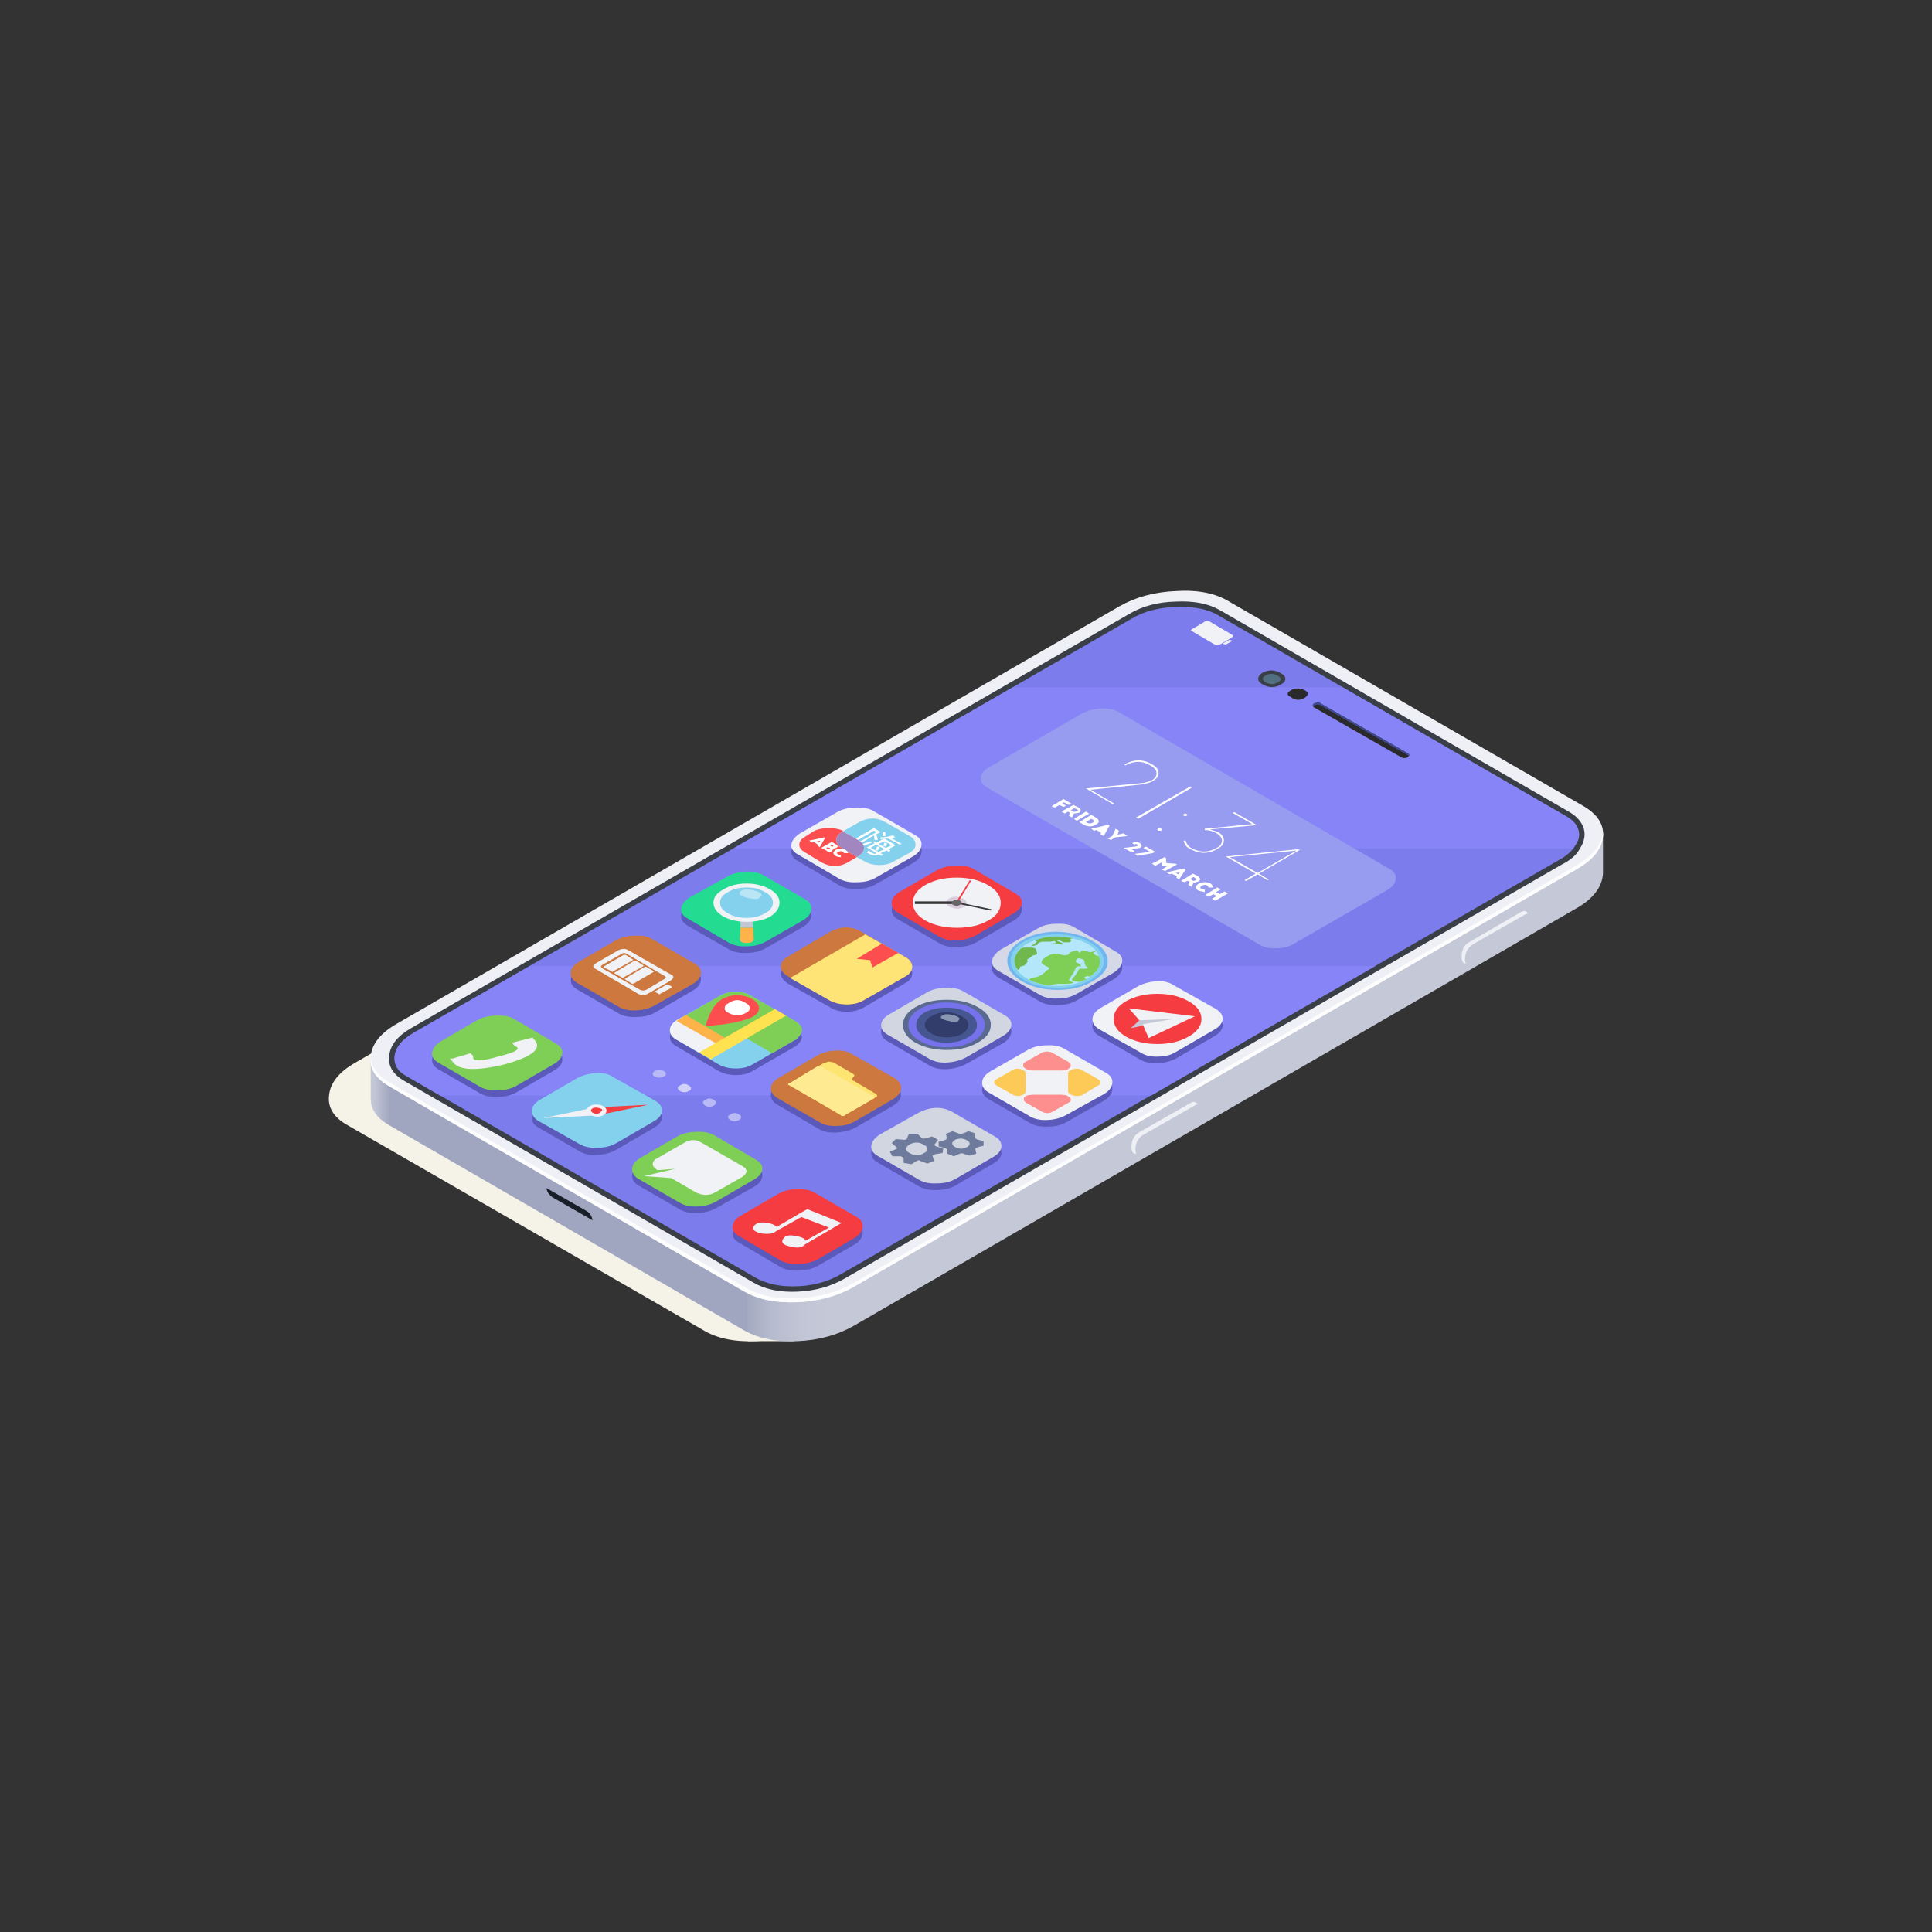
<svg xmlns="http://www.w3.org/2000/svg" version="1.1" xmlns:xlink="http://www.w3.org/1999/xlink" preserveAspectRatio="none" x="0px" y="0px" width="1024px" height="1024px" viewBox="0 0 1024 1024">
<rect x="0" y="0" width="1024" height="1024" fill="#333333" stroke="none"/>
<defs>
<linearGradient id="Gradient_1" gradientUnits="userSpaceOnUse" x1="294.85" y1="187.6" x2="388.15" y2="187.6" spreadMethod="pad">
<stop  offset="0%" stop-color="#C4C8D7"/>

<stop  offset="0.392%" stop-color="#C0C5D5"/>

<stop  offset="0.784%" stop-color="#B4B9CD"/>

<stop  offset="1.569%" stop-color="#A1A7BF"/>

<stop  offset="1.569%" stop-color="#A0A6BF"/>

<stop  offset="30.588%" stop-color="#A0A6BF"/>

<stop  offset="30.588%" stop-color="#A4AAC1"/>

<stop  offset="32.549%" stop-color="#B6BBCE"/>

<stop  offset="34.902%" stop-color="#C1C5D5"/>

<stop  offset="37.255%" stop-color="#C4C8D7"/>

<stop  offset="94.902%" stop-color="#C4C8D7"/>

<stop  offset="100%" stop-color="#C4C8D7"/>
</linearGradient>

<g id="Layer0_0_MEMBER_0_FILL">
<path fill="#F5F2E8" stroke="none" d="
M 356.7 161.5
Q 355.15 160.55 352.7 160.7 350.25 160.8 348.4 161.85
L 293.7 193.45
Q 291.85 194.5 291.7 195.9 291.5 197.3 293.1 198.2
L 320 213.7
Q 321.55 214.65 324 214.55 326.45 214.45 328.25 213.4
L 383 181.8
Q 384.8 180.75 385 179.35 385.15 177.95 383.6 177
L 356.7 161.5 Z"/>
</g>

<g id="Layer0_0_MEMBER_1_MEMBER_0_FILL">
<path fill="#F5F2E8" stroke="none" d="
M 326.9 214.55
L 326.9 202 323.4 214.55 326.9 214.55 Z"/>
</g>

<g id="Layer0_0_MEMBER_1_MEMBER_1_FILL">
<path fill="url(#Gradient_1)" stroke="none" d="
M 355.85 160.7
Q 353.4 160.8 351.55 161.85
L 296.85 193.45 296.55 193.65 294.85 193.1 294.85 196.2
Q 294.85 197.4 296.25 198.2
L 323.15 213.75
Q 324.75 214.65 327.15 214.55 329.55 214.45 331.4 213.4
L 386.1 181.8
Q 388.05 180.7 388.15 179.15
L 388.15 176.15 386.45 176.85 359.85 161.5
Q 358.25 160.6 355.85 160.7 Z"/>
</g>

<g id="Layer0_0_MEMBER_1_MEMBER_2_FILL">
<path fill="#EFF0F5" stroke="none" d="
M 359.85 158.55
Q 358.3 157.6 355.85 157.75 353.4 157.85 351.55 158.9
L 296.85 190.5
Q 295 191.55 294.85 192.95 294.65 194.35 296.25 195.25
L 323.15 210.8
Q 324.75 211.7 327.15 211.6 329.55 211.5 331.4 210.45
L 386.1 178.85
Q 387.95 177.8 388.15 176.4 388.3 175 386.7 174.05
L 359.85 158.55 Z"/>
</g>

<g id="Layer0_0_MEMBER_1_MEMBER_3_FILL">
<path fill="#FDFDFE" stroke="none" d="
M 388.15 176
Q 388 177.45 386.1 178.55
L 331.4 210.15
Q 329.55 211.2 327.15 211.3 324.7 211.4 323.15 210.45
L 296.25 194.95
Q 294.95 194.2 294.85 193.05 294.7 194.3 296.25 195.25
L 323.15 210.8
Q 324.75 211.7 327.15 211.6 329.55 211.5 331.4 210.45
L 386.1 178.85
Q 388.25 177.65 388.15 176 Z"/>
</g>

<g id="Layer0_0_MEMBER_1_MEMBER_4_FILL">
<path fill="#3A3F47" stroke="none" d="
M 359.15 159.2
Q 357.85 158.45 355.8 158.55 353.75 158.6 352.25 159.5
L 297.9 190.85
Q 296.35 191.75 296.25 192.95 296.1 194.1 297.4 194.85
L 323.8 210.1
Q 325.15 210.9 327.2 210.8 329.2 210.7 330.75 209.8
L 385.05 178.45
Q 386.05 177.95 386.4 177.25 386.9 176.5 386.7 175.75 386.45 174.95 385.55 174.45
L 359.15 159.2 Z"/>
</g>

<g id="Layer0_0_MEMBER_1_MEMBER_5_FILL">
<path fill="#7D7CED" stroke="none" d="
M 358.95 159.55
Q 357.9 158.95 356.15 158.95 353.95 158.95 352.45 159.85
L 298.1 191.2
Q 296.65 192.05 296.65 193.15 296.65 194 297.6 194.5
L 324 209.75
Q 325.15 210.4 326.8 210.4 328.9 210.4 330.5 209.45
L 384.85 178.1
Q 385.5 177.75 385.9 177.25
L 386.05 177
Q 386.45 176.45 386.3 175.9 386.15 175.25 385.35 174.8
L 358.95 159.55 Z"/>
</g>

<g id="Layer0_0_MEMBER_1_MEMBER_6_FILL">
<path fill="#8684F7" stroke="none" d="
M 386.05 177
Q 386.45 176.45 386.3 175.9 386.15 175.25 385.35 174.8
L 368.45 165.05 343.45 165.05 322.3 177.25 385.9 177.25 386.05 177 Z"/>
</g>

<g id="Layer0_0_MEMBER_1_MEMBER_7_FILL">
<path fill="#8684F7" stroke="none" d="
M 353.95 195.95
L 370.9 186.15 306.9 186.15 298.1 191.2
Q 296.65 192.05 296.65 193.15 296.65 194 297.6 194.5
L 300.1 195.95 353.95 195.95 Z"/>
</g>

<g id="Layer0_0_MEMBER_1_MEMBER_8_FILL">
<path fill="#2A2A2C" stroke="none" d="
M 372.9 170.35
Q 373.1 170.45 373.35 170.35 373.55 170.2 373.4 170.05
L 366.75 166.25
Q 366.65 166.15 366.3 166.25 366.1 166.4 366.25 166.55
L 372.9 170.35 Z"/>
</g>

<g id="Layer0_0_MEMBER_1_MEMBER_9_FILL">
<path fill="#414B90" stroke="none" d="
M 366.3 166.25
Q 366.1 166.35 366.2 166.5
L 366.3 166.4
Q 366.65 166.3 366.75 166.4
L 373.4 170.2 373.45 170.25
Q 373.55 170.15 373.4 170.05
L 366.75 166.25
Q 366.65 166.15 366.3 166.25 Z"/>
</g>

<g id="Layer0_0_MEMBER_1_MEMBER_10_FILL">
<path fill="#3A3F47" stroke="none" d="
M 363.8 164.8
Q 364.1 164.65 364.1 164.4 364.1 164.15 363.8 164 363.1 163.55 362.35 163.95 362.05 164.15 362.05 164.4 362.05 164.65 362.35 164.8 363.1 165.25 363.8 164.8 Z"/>
</g>

<g id="Layer0_0_MEMBER_1_MEMBER_11_FILL">
<path fill="#526F82" stroke="none" d="
M 363.55 164.65
Q 363.75 164.55 363.75 164.4 363.7 164.25 363.5 164.15 363.05 163.9 362.6 164.15 362.4 164.25 362.4 164.4 362.4 164.55 362.6 164.65 363.1 164.95 363.55 164.65 Z"/>
</g>

<g id="Layer0_0_MEMBER_1_MEMBER_12_FILL">
<path fill="#2A2A2C" stroke="none" d="
M 365.55 165.85
Q 366.05 165.5 365.55 165.25 365 165 364.55 165.25 364 165.55 364.55 165.8 365 166.15 365.55 165.85 Z"/>
</g>

<g id="Layer0_0_MEMBER_1_MEMBER_13_MEMBER_0_FILL">
<path fill="#EFF0F5" stroke="none" d="
M 381.95 183.65
Q 382.5 183.3 382.5 182.5 382.5 181.8 381.95 182.05
L 378 184.35
Q 377.45 184.65 377.45 185.45 377.45 185.8 377.6 185.9 377.8 186.05 378 185.9
L 381.95 183.65 Z"/>
</g>

<g id="Layer0_0_MEMBER_1_MEMBER_13_MEMBER_1_FILL">
<path fill="#C4C8D7" stroke="none" d="
M 382.25 183.8
Q 382.8 183.45 382.8 182.7 382.8 182.35 382.65 182.25 382.5 182.1 382.25 182.25
L 378.3 184.5
Q 377.7 184.9 377.7 185.65 377.7 185.95 377.9 186.1 378.05 186.2 378.3 186.1
L 382.25 183.8 Z"/>
</g>

<g id="Layer0_0_MEMBER_1_MEMBER_14_MEMBER_0_FILL">
<path fill="#EFF0F5" stroke="none" d="
M 357.55 196.95
Q 357.55 196.6 357.35 196.5 357.2 196.35 356.95 196.5
L 353 198.75
Q 352.45 199.1 352.45 199.85 352.45 200.2 352.6 200.3 352.8 200.45 353 200.3
L 356.95 198.05
Q 357.55 197.65 357.55 196.95 Z"/>
</g>

<g id="Layer0_0_MEMBER_1_MEMBER_14_MEMBER_1_FILL">
<path fill="#C4C8D7" stroke="none" d="
M 357.8 197.1
Q 357.8 196.8 357.65 196.7 357.45 196.55 357.25 196.7
L 353.3 198.95
Q 352.75 199.3 352.75 200.05 352.75 200.4 352.9 200.5 353.1 200.65 353.3 200.5
L 357.25 198.25
Q 357.8 197.9 357.8 197.1 Z"/>
</g>

<g id="Layer0_0_MEMBER_1_MEMBER_15_FILL">
<path fill="#A0A6BF" stroke="none" d="
M 307.3 203.1
Q 307.3 203.7 307.8 204.1
L 311.2 206
Q 311.4 206.15 311.55 206.05 311.7 205.9 311.7 205.65
L 311.65 205.4
Q 311.55 204.9 311.2 204.7
L 307.8 202.75
Q 307.6 202.65 307.45 202.75 307.3 202.85 307.3 203.1 Z"/>
</g>

<g id="Layer0_0_MEMBER_1_MEMBER_16_FILL">
<path fill="#191F28" stroke="none" d="
M 311.65 205.4
Q 311.55 204.9 311.2 204.7
L 308.15 202.95
Q 308.2 203.35 308.6 203.65
L 311.65 205.4 Z"/>
</g>

<g id="Layer0_0_MEMBER_1_MEMBER_17_MEMBER_0_FILL">
<path fill="#989CF1" stroke="none" d="
M 362.1 184.5
Q 362.65 184.85 363.45 184.8 364.25 184.8 364.85 184.4
L 371.8 180.4
Q 372.4 180.05 372.45 179.6 372.55 179.1 372 178.8
L 351.45 166.9
Q 350.9 166.6 350.1 166.65 349.3 166.7 348.65 167.05
L 341.75 171.05
Q 341.1 171.4 341.05 171.85 341 172.35 341.55 172.65
L 362.1 184.5 Z"/>
</g>

<g id="Layer0_0_MEMBER_1_MEMBER_18_MEMBER_0_FILL">
<path fill="#B9B9F6" stroke="none" d="
M 317.05 194.5
Q 317.2 194.45 317.2 194.3 317.2 194.2 317.05 194.1 316.7 193.95 316.35 194.1 316.2 194.2 316.2 194.3 316.2 194.45 316.35 194.5 316.7 194.7 317.05 194.5 Z"/>
</g>

<g id="Layer0_0_MEMBER_1_MEMBER_18_MEMBER_1_FILL">
<path fill="#D2D2F9" stroke="none" d="
M 318.95 195.6
Q 319.1 195.55 319.1 195.4 319.1 195.3 318.95 195.2 318.6 194.95 318.25 195.2 317.95 195.35 318.25 195.6 318.6 195.8 318.95 195.6 Z"/>
</g>

<g id="Layer0_0_MEMBER_1_MEMBER_18_MEMBER_2_FILL">
<path fill="#B9B9F6" stroke="none" d="
M 320.85 196.7
Q 321.15 196.45 320.85 196.3 320.5 196.05 320.15 196.3 319.85 196.45 320.15 196.7 320.5 196.9 320.85 196.7 Z"/>
</g>

<g id="Layer0_0_MEMBER_1_MEMBER_18_MEMBER_3_FILL">
<path fill="#B9B9F6" stroke="none" d="
M 322.75 197.8
Q 323.05 197.55 322.75 197.4 322.4 197.15 322.05 197.4 321.75 197.55 322.05 197.8 322.4 198 322.75 197.8 Z"/>
</g>

<g id="Layer0_0_MEMBER_1_MEMBER_19_MEMBER_0_FILL">
<path fill="#5B5ABA" stroke="none" d="
M 324.75 184.8
L 327.55 183.2
Q 328.15 182.85 328.2 182.4 328.3 181.9 327.75 181.6
L 324.55 179.8
Q 324.05 179.45 323.2 179.5 322.4 179.55 321.8 179.9
L 319 181.5
Q 318.4 181.85 318.35 182.3 318.3 182.75 318.85 183.1
L 322 184.9
Q 322.55 185.2 323.35 185.15 324.15 185.15 324.75 184.8 Z"/>
</g>

<g id="Layer0_0_MEMBER_1_MEMBER_19_MEMBER_1_FILL">
<path fill="#5B5ABA" stroke="none" d="
M 316.9 197.65
Q 316.95 197.2 316.4 196.9
L 313.2 195.05
Q 312.7 194.75 311.9 194.8 311.1 194.8 310.45 195.15
L 307.7 196.75
Q 307.1 197.1 307.05 197.55 307 198.05 307.5 198.35
L 310.7 200.2
Q 311.25 200.5 312.05 200.45 312.85 200.4 313.45 200.05
L 316.2 198.45
Q 316.85 198.1 316.9 197.65 Z"/>
</g>

<g id="Layer0_0_MEMBER_1_MEMBER_19_MEMBER_2_FILL">
<path fill="#5B5ABA" stroke="none" d="
M 299.95 193.95
L 303.15 195.8
Q 303.7 196.1 304.5 196.05 305.3 196.05 305.9 195.7
L 308.65 194.1
Q 309.3 193.75 309.35 193.3 309.4 192.8 308.85 192.5
L 305.7 190.65
Q 305.15 190.35 304.35 190.4 303.55 190.45 302.9 190.8
L 300.15 192.35
Q 299.55 192.75 299.5 193.2 299.45 193.65 299.95 193.95 Z"/>
</g>

<g id="Layer0_0_MEMBER_1_MEMBER_19_MEMBER_3_FILL">
<path fill="#5B5ABA" stroke="none" d="
M 354.35 187.85
Q 353.55 187.85 352.9 188.2
L 350.15 189.8
Q 349.55 190.15 349.5 190.6 349.45 191.1 349.95 191.4
L 353.15 193.25
Q 353.7 193.55 354.5 193.5 355.3 193.45 355.9 193.1
L 358.65 191.5
Q 359.3 191.15 359.35 190.7 359.4 190.25 358.85 189.95
L 355.65 188.1
Q 355.15 187.8 354.35 187.85 Z"/>
</g>

<g id="Layer0_0_MEMBER_1_MEMBER_19_MEMBER_4_FILL">
<path fill="#5B5ABA" stroke="none" d="
M 325.9 208.95
Q 326.45 209.25 327.25 209.2 328.05 209.2 328.7 208.85
L 331.45 207.25
Q 332.05 206.9 332.1 206.4 332.15 205.95 331.65 205.65
L 328.45 203.8
Q 327.95 203.5 327.1 203.55 326.3 203.55 325.7 203.9
L 322.95 205.5
Q 322.3 205.85 322.25 206.35 322.2 206.8 322.75 207.1
L 325.9 208.95 Z"/>
</g>

<g id="Layer0_0_MEMBER_1_MEMBER_19_MEMBER_5_FILL">
<path fill="#5B5ABA" stroke="none" d="
M 339.15 179.05
Q 338.35 179.05 337.7 179.4
L 334.95 181
Q 334.35 181.4 334.3 181.85 334.25 182.3 334.75 182.6
L 337.95 184.45
Q 338.5 184.75 339.3 184.7 340.1 184.7 340.7 184.35
L 343.45 182.75
Q 344.1 182.4 344.15 181.9 344.2 181.45 343.65 181.15
L 340.5 179.3
Q 340 179 339.15 179.05 Z"/>
</g>

<g id="Layer0_0_MEMBER_1_MEMBER_19_MEMBER_6_FILL">
<path fill="#5B5ABA" stroke="none" d="
M 341.15 195.45
Q 341.1 195.9 341.6 196.2
L 344.8 198.05
Q 345.35 198.35 346.15 198.3 346.95 198.3 347.55 197.95
L 350.35 196.35
Q 350.95 196 351 195.5 351.05 195.05 350.55 194.75
L 347.35 192.9
Q 346.85 192.6 346 192.65 345.2 192.65 344.6 193
L 341.8 194.6
Q 341.2 195 341.15 195.45 Z"/>
</g>

<g id="Layer0_0_MEMBER_1_MEMBER_19_MEMBER_7_FILL">
<path fill="#5B5ABA" stroke="none" d="
M 326.95 192.25
L 327 192.25 327.25 192
Q 327.85 191.4 326.95 190.8
L 323.75 188.95
Q 322.5 188.2 321.2 188.95
L 318 190.8
Q 317.5 191.1 317.5 191.55 317.5 191.95 318.05 192.25
L 321.2 194.1
Q 321.75 194.4 322.5 194.4 323.25 194.4 323.75 194.1
L 326.95 192.25 Z"/>
</g>

<g id="Layer0_0_MEMBER_1_MEMBER_19_MEMBER_8_FILL">
<path fill="#5B5ABA" stroke="none" d="
M 316.15 184.6
Q 315.65 184.3 314.85 184.35 314.05 184.35 313.4 184.7
L 310.65 186.3
Q 310.05 186.7 310 187.15 309.95 187.6 310.45 187.9
L 313.65 189.75
Q 314.2 190.05 315 190 315.8 190 316.4 189.65
L 319.15 188.05
Q 319.8 187.7 319.85 187.2 319.9 186.75 319.35 186.45
L 316.15 184.6 Z"/>
</g>

<g id="Layer0_0_MEMBER_1_MEMBER_19_MEMBER_9_FILL">
<path fill="#5B5ABA" stroke="none" d="
M 341.9 186.25
Q 341.85 186.7 342.35 187
L 345.55 188.85
Q 346.1 189.15 346.9 189.1 347.7 189.1 348.3 188.75
L 351.1 187.15
Q 351.7 186.75 351.75 186.3 351.8 185.85 351.25 185.55
L 348.1 183.7
Q 347.6 183.4 346.75 183.45 345.95 183.45 345.35 183.8
L 342.55 185.4
Q 341.95 185.8 341.9 186.25 Z"/>
</g>

<g id="Layer0_0_MEMBER_1_MEMBER_19_MEMBER_10_FILL">
<path fill="#5B5ABA" stroke="none" d="
M 324.5 202.05
Q 324.55 201.6 324 201.3
L 320.85 199.45
Q 320.3 199.15 319.5 199.2 318.7 199.2 318.05 199.55
L 315.3 201.15
Q 314.7 201.5 314.65 201.95 314.6 202.45 315.1 202.75
L 318.3 204.6
Q 318.85 204.9 319.65 204.85 320.45 204.8 321.05 204.45
L 323.8 202.9
Q 324.45 202.55 324.5 202.05 Z"/>
</g>

<g id="Layer0_0_MEMBER_1_MEMBER_19_MEMBER_11_FILL">
<path fill="#5B5ABA" stroke="none" d="
M 332.1 184.15
Q 331.6 183.8 330.85 183.8 330.1 183.8 329.55 184.15
L 326.4 185.95
Q 325.9 186.25 325.9 186.7 325.9 187.1 326.4 187.45
L 329.6 189.25
Q 330.1 189.6 330.9 189.6 331.6 189.6 332.15 189.3
L 335.3 187.45
Q 335.85 187.15 335.85 186.7 335.85 186.3 335.3 185.95
L 332.1 184.15 Z"/>
</g>

<g id="Layer0_0_MEMBER_1_MEMBER_19_MEMBER_12_FILL">
<path fill="#5B5ABA" stroke="none" d="
M 333.5 191.05
Q 333.45 191.55 334 191.85
L 337.2 193.7
Q 337.75 194 338.5 193.95 339.3 193.9 339.95 193.55
L 342.7 192
Q 343.3 191.65 343.35 191.15 343.4 190.7 342.9 190.4
L 339.7 188.55
Q 339.2 188.25 338.35 188.3 337.55 188.3 336.95 188.65
L 334.2 190.25
Q 333.55 190.6 333.5 191.05 Z"/>
</g>

<g id="Layer0_0_MEMBER_1_MEMBER_19_MEMBER_13_FILL">
<path fill="#5B5ABA" stroke="none" d="
M 334.35 196.75
Q 334.95 196.4 335 195.95 335.05 195.5 334.55 195.2
L 331.35 193.35
Q 330.85 193.05 330 193.1 329.2 193.1 328.6 193.45
L 325.85 195.05
Q 325.2 195.4 325.15 195.85 325.1 196.35 325.65 196.65
L 328.8 198.5
Q 329.35 198.8 330.15 198.75 330.95 198.7 331.6 198.35
L 334.35 196.75 Z"/>
</g>

<g id="Layer0_0_MEMBER_1_MEMBER_19_MEMBER_14_FILL">
<path fill="#5B5ABA" stroke="none" d="
M 335.9 178.35
Q 336.5 178 336.55 177.55 336.65 177.05 336.1 176.75
L 332.9 174.9
Q 332.35 174.6 331.55 174.65 330.75 174.7 330.15 175.05
L 327.35 176.6
Q 326.75 177 326.7 177.45 326.65 177.9 327.2 178.2
L 330.35 180.05
Q 330.9 180.35 331.7 180.3 332.5 180.3 333.1 179.95
L 335.9 178.35 Z"/>
</g>

<g id="Layer0_0_MEMBER_1_MEMBER_19_MEMBER_15_FILL">
<path fill="#5B5ABA" stroke="none" d="
M 338.9 197.7
Q 337.65 197 336.15 197.85
L 333.4 199.45
Q 332.8 199.8 332.75 200.25 332.7 200.7 333.2 201
L 336.4 202.85
Q 336.95 203.15 337.75 203.1 338.55 203.1 339.15 202.75
L 341.9 201.15
Q 342.55 200.8 342.6 200.35 342.65 199.85 342.1 199.55
L 338.9 197.7 Z"/>
</g>

<g id="Layer0_0_MEMBER_1_MEMBER_20_MEMBER_0_FILL">
<path fill="#23DC92" stroke="none" d="
M 324.75 184.3
L 327.55 182.7
Q 328.15 182.35 328.2 181.9 328.3 181.4 327.75 181.1
L 324.55 179.25
Q 324 178.95 323.2 179 322.4 179.05 321.8 179.4
L 319 180.95
Q 318.4 181.35 318.35 181.8 318.3 182.25 318.85 182.55
L 322 184.4
Q 322.55 184.7 323.35 184.65 324.15 184.65 324.75 184.3 Z"/>
</g>

<g id="Layer0_0_MEMBER_1_MEMBER_20_MEMBER_1_MEMBER_0_MEMBER_0_FILL">
<path fill="#C1C5D4" stroke="none" d="
M 323.8 183.25
L 323.75 182.7 322.85 182.7 322.85 183.25 323.8 183.25 Z"/>
</g>

<g id="Layer0_0_MEMBER_1_MEMBER_20_MEMBER_1_MEMBER_0_MEMBER_1_FILL">
<path fill="#FDB24A" stroke="none" d="
M 323.85 184.1
L 323.8 183.25 322.85 183.25 322.8 184.1
Q 322.8 184.4 323.3 184.4 323.85 184.4 323.85 184.1 Z"/>
</g>

<g id="Layer0_0_MEMBER_1_MEMBER_20_MEMBER_1_MEMBER_0_MEMBER_2_FILL">
<path fill="#F1F2F6" stroke="none" d="
M 325.8 181.35
Q 325.8 180.75 325.1 180.35 324.35 179.9 323.3 179.9 322.25 179.9 321.55 180.35 320.8 180.75 320.8 181.35 320.8 181.95 321.55 182.4 322.3 182.8 323.3 182.8 324.35 182.8 325.1 182.4 325.8 181.95 325.8 181.35 Z"/>
</g>

<g id="Layer0_0_MEMBER_1_MEMBER_20_MEMBER_1_MEMBER_0_MEMBER_3_FILL">
<path fill="#84D1ED" stroke="none" d="
M 325.3 181.35
Q 325.3 180.85 324.7 180.55 324.15 180.2 323.3 180.2 322.45 180.2 321.9 180.55 321.3 180.85 321.3 181.35 321.3 181.85 321.9 182.15 322.45 182.5 323.3 182.5 324.15 182.5 324.7 182.15 325.3 181.85 325.3 181.35 Z"/>
</g>

<g id="Layer0_0_MEMBER_1_MEMBER_20_MEMBER_1_MEMBER_1_FILL">
<path fill="#B9E5F5" stroke="none" d="
M 323.8 180.4
Q 323 180.25 322.8 180.55 322.7 180.65 322.9 180.8 323.15 180.95 323.45 181 324.25 181.2 324.4 180.85 324.6 180.6 323.8 180.4 Z"/>
</g>

<g id="Layer0_0_MEMBER_1_MEMBER_21_MEMBER_0_FILL">
<path fill="#84D1ED" stroke="none" d="
M 316.2 197.95
Q 316.85 197.6 316.9 197.15 316.95 196.7 316.4 196.35
L 313.2 194.55
Q 312.7 194.2 311.9 194.25 311.1 194.3 310.45 194.65
L 307.7 196.25
Q 307.1 196.6 307.05 197.05 307 197.5 307.5 197.85
L 310.7 199.65
Q 311.25 199.95 312.05 199.9 312.85 199.9 313.45 199.55
L 316.2 197.95 Z"/>
</g>

<g id="Layer0_0_MEMBER_1_MEMBER_21_MEMBER_1_FILL">
<path fill="#F43C41" stroke="none" d="
M 312 197.45
L 315.85 196.65 311.8 196.85 312 197.45 Z"/>
</g>

<g id="Layer0_0_MEMBER_1_MEMBER_21_MEMBER_2_FILL">
<path fill="#F1F2F6" stroke="none" d="
M 311.8 196.85
L 307.95 197.65 312 197.45 311.8 196.85 Z"/>
</g>

<g id="Layer0_0_MEMBER_1_MEMBER_21_MEMBER_3_FILL">
<path fill="#F1F2F6" stroke="none" d="
M 312.6 197.35
Q 312.9 196.95 312.35 196.7 311.7 196.5 311.3 196.85 311.15 197 311.2 197.2 311.3 197.4 311.55 197.45 312.15 197.7 312.6 197.35 Z"/>
</g>

<g id="Layer0_0_MEMBER_1_MEMBER_21_MEMBER_4_FILL">
<path fill="#F43C41" stroke="none" d="
M 312.25 197.2
Q 312.55 197 312.15 196.9 311.8 196.8 311.6 196.95 311.4 197.15 311.75 197.3 312.05 197.4 312.25 197.2 Z"/>
</g>

<g id="Layer0_0_MEMBER_1_MEMBER_22_MEMBER_0_FILL">
<path fill="#7FCF57" stroke="none" d="
M 299.95 193.45
L 303.15 195.3
Q 303.7 195.6 304.5 195.55 305.3 195.55 305.9 195.2
L 308.65 193.6
Q 309.3 193.25 309.35 192.75 309.4 192.3 308.85 192
L 305.7 190.15
Q 305.2 189.85 304.35 189.9 303.55 189.9 302.9 190.25
L 300.15 191.85
Q 299.55 192.25 299.5 192.7 299.45 193.15 299.95 193.45 Z"/>
</g>

<g id="Layer0_0_MEMBER_1_MEMBER_22_MEMBER_1_FILL">
<path fill="#F1F2F6" stroke="none" d="
M 300.85 193.15
L 301.1 193.45
Q 301.8 194.35 304.95 193.6 308.05 192.75 307.3 191.8
L 307.1 191.55 306.95 191.6 305.55 191.95 305.75 192.2
Q 306.55 192.5 304.5 193 302.6 193.55 302.6 193.05 302.65 192.95 302.4 192.75
L 301.05 193.15 300.85 193.15 Z"/>
</g>

<g id="Layer0_0_MEMBER_1_MEMBER_23_MEMBER_0_FILL">
<path fill="#F1F2F6" stroke="none" d="
M 354.35 187.3
Q 353.55 187.35 352.9 187.7
L 350.15 189.3
Q 349.55 189.65 349.5 190.1 349.45 190.55 349.95 190.9
L 353.15 192.7
Q 353.7 193.05 354.5 193 355.3 193 355.9 192.6
L 358.65 191
Q 359.3 190.65 359.35 190.2 359.4 189.75 358.85 189.4
L 355.65 187.6
Q 355.15 187.25 354.35 187.3 Z"/>
</g>

<g id="Layer0_0_MEMBER_1_MEMBER_23_MEMBER_1_FILL">
<path fill="#F43C41" stroke="none" d="
M 356.75 191.5
Q 357.75 190.95 357.75 190.15 357.75 189.35 356.75 188.8 355.8 188.25 354.4 188.25 353.05 188.25 352.05 188.8 351.1 189.35 351.1 190.15 351.1 190.95 352.05 191.5 353.05 192.05 354.4 192.05 355.8 192.05 356.75 191.5 Z"/>
</g>

<g id="Layer0_0_MEMBER_1_MEMBER_23_MEMBER_2_MEMBER_0_FILL">
<path fill="#F1F2F6" stroke="none" d="
M 353.75 191.6
L 357.25 189.95 352.25 189.35 353.05 190.25 353.4 190.5 353.3 190.55 353.75 191.6 Z"/>
</g>

<g id="Layer0_0_MEMBER_1_MEMBER_23_MEMBER_2_MEMBER_1_FILL">
<path fill="#C4C8D7" stroke="none" d="
M 353.3 190.55
L 355.65 190.15 353.05 190.25 352.4 190.85 353.35 190.65 353.3 190.55 Z"/>
</g>

<g id="Layer0_0_MEMBER_1_MEMBER_24_MEMBER_0_FILL">
<path fill="#F43C41" stroke="none" d="
M 325.9 208.45
Q 326.45 208.75 327.25 208.7 328.05 208.7 328.7 208.35
L 331.45 206.75
Q 332.05 206.4 332.1 205.9 332.15 205.45 331.65 205.15
L 328.45 203.3
Q 327.95 203 327.1 203.05 326.3 203.05 325.7 203.4
L 322.95 205
Q 322.3 205.35 322.25 205.85 322.2 206.3 322.75 206.6
L 325.9 208.45 Z"/>
</g>

<g id="Layer0_0_MEMBER_1_MEMBER_24_MEMBER_1_MEMBER_0_FILL">
<path fill="#F1F2F6" stroke="none" d="
M 327.6 207.3
L 330.5 205.6 327.9 204.55 325.15 206.15 325.4 206.3 327.45 205.15 329.55 205.95 327.4 207.15 327.6 207.3 Z"/>
</g>

<g id="Layer0_0_MEMBER_1_MEMBER_24_MEMBER_1_MEMBER_1_FILL">
<path fill="#F1F2F6" stroke="none" d="
M 325.55 206.15
Q 325.8 205.8 324.95 205.6 324.1 205.45 323.85 205.85 323.65 206.25 324.5 206.4 325.4 206.5 325.55 206.15 Z"/>
</g>

<g id="Layer0_0_MEMBER_1_MEMBER_24_MEMBER_1_MEMBER_2_FILL">
<path fill="#F1F2F6" stroke="none" d="
M 327.75 207.15
Q 327.95 206.75 327.1 206.6 326.25 206.4 326.05 206.85 325.85 207.25 326.7 207.4 327.55 207.6 327.75 207.15 Z"/>
</g>

<g id="Layer0_0_MEMBER_1_MEMBER_25_MEMBER_0_FILL">
<path fill="#F43C41" stroke="none" d="
M 339.15 178.55
Q 338.35 178.55 337.7 178.9
L 334.95 180.5
Q 334.35 180.85 334.3 181.3 334.25 181.8 334.75 182.1
L 337.95 183.95
Q 338.5 184.25 339.3 184.2 340.1 184.15 340.7 183.8
L 343.45 182.2
Q 344.1 181.85 344.15 181.4 344.2 180.95 343.65 180.65
L 340.5 178.8
Q 340 178.5 339.15 178.55 Z"/>
</g>

<g id="Layer0_0_MEMBER_1_MEMBER_25_MEMBER_1_FILL">
<path fill="#F1F2F6" stroke="none" d="
M 341.6 182.7
Q 342.55 182.2 342.55 181.35 342.55 180.55 341.55 180 340.6 179.45 339.2 179.45 337.85 179.45 336.85 180 335.9 180.55 335.9 181.35 335.9 182.15 336.85 182.7 337.85 183.25 339.25 183.25 340.65 183.25 341.6 182.7 Z"/>
</g>

<g id="Layer0_0_MEMBER_1_MEMBER_25_MEMBER_2_FILL">
<path fill="#D9CCDB" stroke="none" d="
M 339.85 181.6
Q 340 181.45 339.95 181.25 339.85 181.1 339.6 181 339 180.75 338.55 181.1 338.4 181.25 338.45 181.45 338.55 181.65 338.8 181.7 339.4 181.95 339.85 181.6 Z"/>
</g>

<g id="Layer0_0_MEMBER_1_MEMBER_25_MEMBER_3_FILL">
<path fill="#F43C41" stroke="none" d="
M 339.3 181.35
L 340.3 179.7 340.2 179.65 339.15 181.35 339.3 181.35 Z"/>
</g>

<g id="Layer0_0_MEMBER_1_MEMBER_25_MEMBER_4_FILL">
<path fill="#383838" stroke="none" d="
M 339.2 181.25
L 336.05 181.25 336.05 181.45 339.2 181.45 339.2 181.25 Z"/>
</g>

<g id="Layer0_0_MEMBER_1_MEMBER_25_MEMBER_5_FILL">
<path fill="#383838" stroke="none" d="
M 339.15 181.4
L 341.8 181.95 341.85 181.85 339.25 181.3 339.15 181.4 Z"/>
</g>

<g id="Layer0_0_MEMBER_1_MEMBER_25_MEMBER_6_FILL">
<path fill="#666666" stroke="none" d="
M 339.55 181.45
Q 339.7 181.3 339.4 181.15 339.1 181.05 338.9 181.25 338.7 181.4 339 181.55 339.35 181.65 339.55 181.45 Z"/>
</g>

<g id="Layer0_0_MEMBER_1_MEMBER_26_MEMBER_0_FILL">
<path fill="#F1F2F6" stroke="none" d="
M 341.15 194.9
Q 341.1 195.4 341.6 195.7
L 344.8 197.55
Q 345.35 197.85 346.15 197.8 346.95 197.75 347.55 197.4
L 350.35 195.85
Q 350.95 195.5 351 195 351.05 194.55 350.55 194.25
L 347.35 192.4
Q 346.85 192.1 346 192.15 345.2 192.15 344.6 192.5
L 341.8 194.1
Q 341.2 194.45 341.15 194.9 Z"/>
</g>

<g id="Layer0_0_MEMBER_1_MEMBER_26_MEMBER_1_FILL">
<path fill="#FD8F8E" stroke="none" d="
M 346.5 192.75
Q 346.05 192.5 345.6 192.75
L 344.45 193.4
Q 344.15 193.6 344.3 193.8 344.5 194 344.9 194.05
L 347.2 194.05
Q 347.6 194.05 347.8 193.8 347.95 193.6 347.65 193.4
L 346.5 192.75 Z"/>
</g>

<g id="Layer0_0_MEMBER_1_MEMBER_26_MEMBER_2_FILL">
<path fill="#FD8F8E" stroke="none" d="
M 345.65 197.15
Q 346.1 197.4 346.5 197.15
L 347.65 196.5
Q 347.95 196.35 347.8 196.15 347.6 195.9 347.2 195.9
L 344.95 195.9
Q 344.5 195.9 344.35 196.1 344.2 196.3 344.5 196.5
L 345.65 197.15 Z"/>
</g>

<g id="Layer0_0_MEMBER_1_MEMBER_26_MEMBER_3_FILL">
<path fill="#FD8F8E" stroke="none" d="
M 346.5 192.75
Q 346.05 192.5 345.6 192.75
L 344.45 193.4
Q 344.15 193.6 344.3 193.8 344.5 194 344.9 194.05
L 347.2 194.05
Q 347.6 194.05 347.8 193.8 347.95 193.6 347.65 193.4
L 346.5 192.75 Z"/>
</g>

<g id="Layer0_0_MEMBER_1_MEMBER_26_MEMBER_4_FILL">
<path fill="#FD8F8E" stroke="none" d="
M 345.65 197.15
Q 346.1 197.4 346.5 197.15
L 347.65 196.5
Q 347.95 196.35 347.8 196.15 347.6 195.9 347.2 195.9
L 344.95 195.9
Q 344.5 195.9 344.35 196.1 344.2 196.3 344.5 196.5
L 345.65 197.15 Z"/>
</g>

<g id="Layer0_0_MEMBER_1_MEMBER_26_MEMBER_5_FILL">
<path fill="#FDCA58" stroke="none" d="
M 342.25 194.7
Q 341.85 194.95 342.25 195.2
L 343.4 195.85
Q 343.7 196.05 344.1 195.95 344.45 195.85 344.45 195.6
L 344.45 194.3
Q 344.45 194.05 344.05 193.95 343.65 193.85 343.4 194.05
L 342.25 194.7 Z"/>
</g>

<g id="Layer0_0_MEMBER_1_MEMBER_26_MEMBER_6_FILL">
<path fill="#FDCA58" stroke="none" d="
M 348.75 194.05
Q 348.45 193.85 348.05 193.95 347.65 194.05 347.65 194.3
L 347.65 195.6
Q 347.65 195.85 348.05 195.95 348.45 196.05 348.75 195.9
L 349.9 195.2
Q 350.1 195.15 350.1 194.95 350.1 194.8 349.9 194.7
L 348.75 194.05 Z"/>
</g>

<g id="Layer0_0_MEMBER_1_MEMBER_27_MEMBER_0_FILL">
<path fill="#84D1ED" stroke="none" d="
M 326.95 191.75
L 327 191.75 327.25 191.5
Q 327.85 190.8 326.95 190.3
L 323.75 188.45
Q 322.5 187.7 321.2 188.45
L 318 190.25
Q 317.5 190.6 317.5 191 317.5 191.45 318.05 191.75
L 321.2 193.6
Q 321.75 193.9 322.5 193.9 323.25 193.9 323.75 193.6
L 326.95 191.75 Z"/>
</g>

<g id="Layer0_0_MEMBER_1_MEMBER_27_MEMBER_1_FILL">
<path fill="#F1F2F6" stroke="none" d="
M 322.2 192.3
L 318.45 190 318 190.25
Q 317.5 190.6 317.5 191 317.5 191.45 318.05 191.75
L 319.7 192.7 322.2 192.3 Z"/>
</g>

<g id="Layer0_0_MEMBER_1_MEMBER_27_MEMBER_2_FILL">
<path fill="#7FCF57" stroke="none" d="
M 324.85 190.6
Q 327.2 191.6 327.25 191.5 327.85 190.8 326.95 190.3
L 323.75 188.45
Q 322.5 187.7 321.2 188.45
L 318.5 190 322.05 192.05 324.85 190.6 Z"/>
</g>

<g id="Layer0_0_MEMBER_1_MEMBER_27_MEMBER_3_FILL">
<path fill="#7FCF57" stroke="none" d="
M 326.95 191.75
L 327 191.75 327.25 191.5
Q 327.85 190.8 326.95 190.3
L 326.2 189.85 323.2 191.55 325.25 192.75 326.95 191.75 Z"/>
</g>

<g id="Layer0_0_MEMBER_1_MEMBER_27_MEMBER_4_FILL">
<path fill="#FDB24A" stroke="none" d="
M 318.7 189.85
L 318 190.3 321.7 192.4 322.4 192 318.7 189.85 Z"/>
</g>

<g id="Layer0_0_MEMBER_1_MEMBER_27_MEMBER_5_MEMBER_0_FILL">
<path fill="#FC4E4F" stroke="none" d="
M 321.65 190.55
Q 323.2 190.3 323.75 190 324.25 189.7 324.25 189.35 324.25 188.95 323.75 188.65 322.6 188.05 321.45 188.65 320.9 188.95 320.5 189.85 320.3 190.3 320.2 190.7
L 321.65 190.55 Z"/>
</g>

<g id="Layer0_0_MEMBER_1_MEMBER_27_MEMBER_5_MEMBER_1_FILL">
<path fill="#FFFFFF" stroke="none" d="
M 323.25 189.7
Q 323.55 189.55 323.55 189.35 323.55 189.1 323.25 188.95 322.6 188.5 321.95 188.95 321.65 189.1 321.65 189.35 321.65 189.55 321.95 189.7 322.6 190.05 323.25 189.7 Z"/>
</g>

<g id="Layer0_0_MEMBER_1_MEMBER_27_MEMBER_6_FILL">
<path fill="#FEE24F" stroke="none" d="
M 326.3 189.9
L 325.45 189.4 319.7 192.7 320.6 193.2 326.3 189.9 Z"/>
</g>

<g id="Layer0_0_MEMBER_1_MEMBER_28_MEMBER_0_FILL">
<path fill="#CC783E" stroke="none" d="
M 316.15 184.1
Q 315.65 183.8 314.85 183.85 314.05 183.85 313.4 184.2
L 310.65 185.8
Q 310.05 186.15 310 186.6 309.95 187.1 310.45 187.4
L 313.65 189.25
Q 314.2 189.55 315 189.5 315.8 189.45 316.4 189.1
L 319.15 187.55
Q 319.8 187.2 319.85 186.7 319.9 186.25 319.35 185.95
L 316.15 184.1 Z"/>
</g>

<g id="Layer0_0_MEMBER_1_MEMBER_28_MEMBER_1_MEMBER_0_FILL">
<path fill="#F1F2F6" stroke="none" d="
M 315.1 188.25
Q 315.5 188.45 315.9 188.2
L 317.55 187.25
Q 317.95 186.95 317.6 186.8
L 314.35 184.95
Q 314.05 184.75 313.6 184.95
L 311.95 185.9
Q 311.5 186.15 311.85 186.35
L 315.1 188.25 Z"/>
</g>

<g id="Layer0_0_MEMBER_1_MEMBER_28_MEMBER_1_MEMBER_1_FILL">
<path fill="#CC783E" stroke="none" d="
M 315.25 187.95
Q 315.45 188.05 315.7 187.95
L 317.05 187.15
Q 317.3 187 317.1 186.9
L 314.2 185.2
Q 313.95 185.1 313.8 185.25
L 312.4 186.05
Q 312.2 186.15 312.35 186.3
L 315.25 187.95 Z"/>
</g>

<g id="Layer0_0_MEMBER_1_MEMBER_28_MEMBER_1_MEMBER_2_FILL">
<path fill="#F1F2F6" stroke="none" d="
M 316.65 188.25
Q 316.75 188.35 316.75 188.25
L 317.6 187.8 317.65 187.7 317.35 187.55 317.25 187.55 316.4 188.05 316.35 188.1 316.65 188.25 Z"/>
</g>

<g id="Layer0_0_MEMBER_1_MEMBER_28_MEMBER_1_MEMBER_3_FILL">
<path fill="#F1F2F6" stroke="none" d="
M 313.1 186.55
Q 313.1 186.65 313.2 186.55
L 314.7 185.7 314.7 185.65 314.15 185.3 314 185.3 312.55 186.15 312.5 186.25 313.1 186.55 Z"/>
</g>

<g id="Layer0_0_MEMBER_1_MEMBER_28_MEMBER_1_MEMBER_4_FILL">
<path fill="#F1F2F6" stroke="none" d="
M 313.85 187
Q 313.95 187.1 314 187
L 315.5 186.15 315.5 186.1 314.95 185.75 314.8 185.75 313.3 186.65 313.3 186.7 313.85 187 Z"/>
</g>

<g id="Layer0_0_MEMBER_1_MEMBER_28_MEMBER_1_MEMBER_5_FILL">
<path fill="#F1F2F6" stroke="none" d="
M 314.65 187.5
L 314.8 187.45 316.25 186.6 316.3 186.55 315.7 186.2 315.6 186.2 314.1 187.1 314.1 187.15 314.65 187.5 Z"/>
</g>

<g id="Layer0_0_MEMBER_1_MEMBER_29_MEMBER_0_MEMBER_0_FILL">
<path fill="#F1F2F6" stroke="none" d="
M 358.75 161.8
Q 358.95 161.9 359.15 161.8
L 360 161.3
Q 360.25 161.15 360.05 161.05
L 358.35 160.05
Q 358.1 159.95 357.95 160.1
L 357.1 160.6
Q 356.85 160.7 357.05 160.8
L 358.75 161.8 Z"/>
</g>

<g id="Layer0_0_MEMBER_1_MEMBER_29_MEMBER_0_MEMBER_1_FILL">
<path fill="#F1F2F6" stroke="none" d="
M 359.55 161.8
Q 359.6 161.85 359.6 161.8
L 360.05 161.55
Q 360.1 161.55 360.05 161.5
L 359.9 161.45 359.85 161.45 359.4 161.7 359.4 161.75 359.55 161.8 Z"/>
</g>

<g id="Layer0_0_MEMBER_1_MEMBER_30_MEMBER_0_FILL">
<path fill="#D5D8E6" stroke="none" d="
M 341.9 185.75
Q 341.85 186.2 342.35 186.5
L 345.55 188.35
Q 346.1 188.65 346.9 188.6 347.7 188.6 348.3 188.25
L 351.1 186.65
Q 351.7 186.25 351.75 185.8 351.8 185.35 351.25 185.05
L 348.1 183.2
Q 347.6 182.9 346.75 182.95 345.95 182.95 345.35 183.3
L 342.55 184.9
Q 341.95 185.3 341.9 185.75 Z"/>
</g>

<g id="Layer0_0_MEMBER_1_MEMBER_30_MEMBER_1_MEMBER_0_MEMBER_0_MEMBER_0_FILL">
<path fill="#70B7F1" stroke="none" d="
M 349.5 187.3
Q 350.65 186.65 350.65 185.8 350.65 184.9 349.5 184.25 348.4 183.6 346.8 183.55 345.25 183.55 344.15 184.2 343.05 184.85 343.05 185.75 343.05 186.65 344.15 187.3 345.3 187.95 346.85 187.95 348.45 187.95 349.5 187.3 Z"/>
</g>

<g id="Layer0_0_MEMBER_1_MEMBER_30_MEMBER_1_MEMBER_0_MEMBER_0_MEMBER_1_FILL">
<path fill="#84D1ED" stroke="none" d="
M 349.35 187.2
Q 350.35 186.6 350.35 185.8 350.35 184.95 349.3 184.35 348.3 183.75 346.8 183.75 345.35 183.75 344.3 184.3 343.3 184.9 343.3 185.75 343.3 186.6 344.35 187.2 345.35 187.8 346.85 187.8 348.3 187.8 349.35 187.2 Z"/>
</g>

<g id="Layer0_0_MEMBER_1_MEMBER_30_MEMBER_1_MEMBER_0_MEMBER_0_MEMBER_2_FILL">
<path fill="#B5E7FB" stroke="none" d="
M 349.1 187.1
Q 350.05 186.55 350.05 185.8 350.05 185 349.1 184.45 348.15 183.95 346.85 183.95 345.5 183.95 344.55 184.45 343.6 185 343.6 185.75 343.6 186.55 344.55 187.1 345.5 187.65 346.85 187.65 348.15 187.65 349.1 187.1 Z"/>
</g>

<g id="Layer0_0_MEMBER_1_MEMBER_30_MEMBER_2_FILL">
<path fill="#7FCF57" stroke="none" d="
M 347 185.25
Q 346.45 185.1 345.85 185.55 345.45 185.85 345.8 186.05 345.95 186.15 346.2 186.25 346.3 186.35 346 186.5 345.65 186.9 345.15 187 344.7 187.05 344.75 187.2 345.5 187.55 346.2 187.6
L 346.3 187.6
Q 346.85 187.45 347.15 187.5 348.05 187.5 348.05 187.4
L 347.7 187.2
Q 347.75 187.15 347.9 186.9 348.1 186.65 348.25 186.25 348.45 186.1 348.6 186.2 348.65 186 348.45 185.95
L 348.25 185.85
Q 348.2 185.8 348.3 185.65 348.4 185.5 348.65 185.6 348.9 185.65 348.9 185.85 348.9 186.15 349.15 186.25 349.15 186.35 348.9 186.35
L 348.5 186.35 348.2 186.85
Q 347.95 187.1 347.95 187.15 347.9 187.25 348.15 187.3
L 348.5 187.35 349.05 187.15
Q 348.85 187.05 348.9 187 349.05 186.85 349.3 186.95 350.35 186.25 349.95 185.35 349.85 185.4 349.7 185.3
L 349.55 185.15
Q 349.85 185 349.7 185
L 349.35 185.1 348.7 184.95
Q 348.55 185.2 348.45 185.1 348.4 184.9 348.15 185 347.75 185.1 347.75 185.15
L 347.7 185.25
Q 347.45 185.4 347 185.25 Z"/>
</g>

<g id="Layer0_0_MEMBER_1_MEMBER_30_MEMBER_3_MEMBER_0_FILL">
<path fill="#70B84D" stroke="none" d="
M 345.15 184.2
L 345.1 184.2 345.3 184.3 344.85 184.65 345.3 184.55 345.4 184.4
Q 345.45 184.35 345.7 184.3
L 346.3 184.3 346.65 184.25 346.75 184.4 346.45 184.45 347 184.5
Q 347.35 184.55 347.3 184.45
L 346.85 184.25
Q 346.75 184.15 346.8 184.15 346.85 184.15 346.9 184.15
L 347.3 184.35 347.75 184.35
Q 347.95 184.3 347.8 184.1
L 348 184.05
Q 346.4 183.7 345.15 184.2 Z"/>
</g>

<g id="Layer0_0_MEMBER_1_MEMBER_30_MEMBER_3_MEMBER_1_FILL">
<path fill="#70B84D" stroke="none" d="
M 343.85 186.45
Q 344.05 186.35 344 186.2
L 344.35 186.1 344.6 185.8 344.55 185.65 344.8 185.5 344.95 185.35
Q 345.35 185.3 345.3 185.15
L 345.2 184.85
Q 345.1 184.75 344.85 184.75
L 344.3 184.75 344.1 184.8 343.9 185
Q 343.3 185.75 343.85 186.45 Z"/>
</g>

<g id="Layer0_0_MEMBER_1_MEMBER_31_MEMBER_0_FILL">
<path fill="#7FCF57" stroke="none" d="
M 324.5 201.55
Q 324.55 201.1 324 200.8
L 320.85 198.95
Q 320.3 198.65 319.5 198.7 318.7 198.7 318.05 199.05
L 315.3 200.65
Q 314.7 201 314.65 201.45 314.6 201.95 315.1 202.25
L 318.3 204.1
Q 318.85 204.4 319.65 204.35 320.45 204.3 321.05 203.95
L 323.8 202.35
Q 324.45 202 324.5 201.55 Z"/>
</g>

<g id="Layer0_0_MEMBER_1_MEMBER_31_MEMBER_1_FILL">
<path fill="#F1F2F6" stroke="none" d="
M 323 202.1
Q 323.6 201.65 323 201.3
L 319.95 199.55
Q 319.25 199.1 318.55 199.55
L 316.45 200.75
Q 316.2 200.9 316.2 201.15 316.2 201.35 316.5 201.55
L 316.55 201.6 317.9 201.5 315.55 202.05 317.6 202.2 319.5 203.3
Q 320.25 203.65 320.9 203.3
L 323 202.1 Z"/>
</g>

<g id="Layer0_0_MEMBER_1_MEMBER_32_MEMBER_0_FILL">
<path fill="#CC783E" stroke="none" d="
M 332.1 183.6
Q 330.85 182.85 329.55 183.6
L 326.4 185.45
Q 325.9 185.75 325.9 186.2 325.9 186.6 326.4 186.9
L 329.6 188.75
Q 330.15 189.05 330.9 189.05 331.65 189.05 332.15 188.75
L 335.3 186.95
Q 335.85 186.65 335.85 186.2 335.85 185.75 335.3 185.45
L 332.1 183.6 Z"/>
</g>

<g id="Layer0_0_MEMBER_1_MEMBER_32_MEMBER_1_FILL">
<path fill="#FEE477" stroke="none" d="
M 332.3 183.75
L 326.6 187.05 329.6 188.75
Q 330.15 189.05 330.9 189.05 331.65 189.05 332.15 188.75
L 335.3 186.95
Q 335.85 186.65 335.85 186.2 335.85 185.75 335.3 185.45
L 332.3 183.75 Z"/>
</g>

<g id="Layer0_0_MEMBER_1_MEMBER_32_MEMBER_2_FILL">
<path fill="#FC4E4F" stroke="none" d="
M 334.8 185.15
L 333.55 184.45 331.65 185.6 332.65 185.7 332.85 186.25 334.8 185.15 Z"/>
</g>

<g id="Layer0_0_MEMBER_1_MEMBER_33_MEMBER_0_FILL">
<path fill="#D2D6E1" stroke="none" d="
M 333.5 190.55
Q 333.45 191.05 334 191.35
L 337.2 193.2
Q 337.75 193.5 338.5 193.45 339.3 193.4 339.95 193.05
L 342.7 191.45
Q 343.3 191.1 343.35 190.65 343.4 190.2 342.9 189.9
L 339.7 188.05
Q 339.2 187.75 338.35 187.8 337.55 187.8 336.95 188.15
L 334.2 189.75
Q 333.55 190.1 333.5 190.55 Z"/>
</g>

<g id="Layer0_0_MEMBER_1_MEMBER_33_MEMBER_1_FILL">
<path fill="#596990" stroke="none" d="
M 340.8 191.95
Q 341.8 191.4 341.8 190.6 341.8 189.8 340.8 189.25 339.85 188.7 338.45 188.7 337.05 188.7 336.1 189.25 335.15 189.8 335.15 190.6 335.15 191.4 336.1 191.95 337.1 192.5 338.45 192.5 339.85 192.5 340.8 191.95 Z"/>
</g>

<g id="Layer0_0_MEMBER_1_MEMBER_33_MEMBER_2_FILL">
<path fill="#7572EB" stroke="none" d="
M 340.5 191.8
Q 341.35 191.3 341.35 190.6 341.35 189.95 340.5 189.4 339.65 188.9 338.45 188.9 337.25 188.9 336.4 189.4 335.55 189.9 335.55 190.6 335.55 191.3 336.4 191.8 337.25 192.3 338.45 192.3 339.65 192.3 340.5 191.8 Z"/>
</g>

<g id="Layer0_0_MEMBER_1_MEMBER_33_MEMBER_3_FILL">
<path fill="#465690" stroke="none" d="
M 340.05 191.55
Q 340.75 191.2 340.75 190.6 340.75 190.05 340.05 189.65 339.4 189.3 338.45 189.3 337.5 189.3 336.8 189.65 336.15 190.05 336.15 190.6 336.15 191.15 336.8 191.55 337.5 191.95 338.45 191.95 339.4 191.95 340.05 191.55 Z"/>
</g>

<g id="Layer0_0_MEMBER_1_MEMBER_33_MEMBER_4_FILL">
<path fill="#323D6C" stroke="none" d="
M 339.6 191.3
Q 340.1 191 340.1 190.6 340.1 190.2 339.6 189.95 339.1 189.65 338.45 189.65 337.75 189.65 337.3 189.95 336.8 190.2 336.8 190.6 336.8 191 337.3 191.25 337.8 191.55 338.45 191.55 339.1 191.55 339.6 191.3 Z"/>
</g>

<g id="Layer0_0_MEMBER_1_MEMBER_33_MEMBER_5_FILL">
<path fill="#8B97B2" stroke="none" d="
M 339.4 190.2
Q 339.5 190.1 339.3 190 339.15 189.9 338.9 189.85 338.25 189.7 338.05 189.95 337.95 190.05 338.15 190.15 338.3 190.25 338.6 190.3 339.3 190.5 339.4 190.2 Z"/>
</g>

<g id="Layer0_0_MEMBER_1_MEMBER_34_MEMBER_0_FILL">
<path fill="#CC783E" stroke="none" d="
M 331.35 192.85
Q 330.85 192.5 330 192.55 329.2 192.6 328.6 192.95
L 325.85 194.55
Q 325.2 194.9 325.15 195.35 325.1 195.8 325.65 196.15
L 328.8 197.95
Q 329.35 198.3 330.15 198.25 330.95 198.25 331.6 197.85
L 334.35 196.25
Q 334.95 195.9 335 195.45 335.05 195 334.55 194.65
L 331.35 192.85 Z"/>
</g>

<g id="Layer0_0_MEMBER_1_MEMBER_34_MEMBER_1_FILL">
<path fill="#FEE471" stroke="none" d="
M 326.6 195
Q 326.3 195.1 326.6 195.2
L 330.4 197.4
Q 330.6 197.6 330.8 197.4
L 333.05 196.1
Q 333.35 196 333.05 195.8
L 331.45 194.85
Q 331.25 194.8 331.35 194.6
L 331.4 194.55
Q 331.55 194.4 331.35 194.3
L 329.9 193.45
Q 329.55 193.35 329.45 193.4
L 329.15 193.5 329.05 193.55 326.6 195 Z"/>
</g>

<g id="Layer0_0_MEMBER_1_MEMBER_34_MEMBER_2_FILL">
<path fill="#FEEB91" stroke="none" d="
M 332.9 196.2
Q 333.1 196.1 332.9 196
L 329.05 193.8
Q 328.9 193.65 328.65 193.75
L 326.6 195
Q 326.3 195.1 326.6 195.2
L 330.4 197.4
Q 330.6 197.6 330.8 197.4
L 332.9 196.2 Z"/>
</g>

<g id="Layer0_0_MEMBER_1_MEMBER_35_MEMBER_0_FILL">
<path fill="#F1F2F6" stroke="none" d="
M 335.9 177.85
Q 336.5 177.5 336.55 177 336.6 176.55 336.1 176.25
L 332.9 174.4
Q 332.4 174.1 331.55 174.15 330.75 174.15 330.15 174.5
L 327.35 176.1
Q 326.75 176.5 326.7 176.95 326.65 177.4 327.2 177.7
L 330.35 179.55
Q 330.9 179.85 331.7 179.8 332.5 179.8 333.1 179.45
L 335.9 177.85 Z"/>
</g>

<g id="Layer0_0_MEMBER_1_MEMBER_35_MEMBER_1_FILL">
<path fill="#84D1ED" stroke="none" d="
M 335.7 177.55
Q 336.1 177.3 336.1 176.95 336.1 176.55 335.65 176.3
L 333.9 175.3
Q 332.85 174.65 331.75 175.3
L 330.6 175.95 331.75 176.6
Q 332.2 176.85 332.2 177.2 332.2 177.55 331.8 177.8
L 331.65 177.9 332.3 178.25
Q 332.75 178.5 333.35 178.5 334 178.5 334.4 178.25
L 335.7 177.55 Z"/>
</g>

<g id="Layer0_0_MEMBER_1_MEMBER_35_MEMBER_2_MEMBER_0_FILL">
<path fill="#FFFFFF" stroke="none" d="
M 332.8 176.8
L 332.7 176.7 331.65 177.05 331.75 177.2 332.8 176.8
M 333.15 176.25
L 333 176.25 333.45 176 332.95 175.7 331.3 176.65 331.45 176.75 331.6 176.65 331.95 176.85 332.95 176.25 333 176.6 333.25 176.6 333.15 176.25
M 332.95 175.9
L 333.15 176 331.95 176.7 331.75 176.6 332.95 175.9
M 333.8 176
L 333.6 176 333.6 176.3 333.85 176.3 333.8 176
M 334.9 176.95
L 335.05 176.9 334.25 176.45 334.55 176.4 334.4 176.25
Q 333.95 176.4 333.45 176.4
L 333.45 176.55 333.7 176.5 333.15 176.8 332.95 176.7 332.85 176.75 333 176.85 332.55 177.1 332.4 177.15 333.15 177.6
Q 333 177.7 332.85 177.6
L 332.55 177.4 332.4 177.55 332.7 177.7
Q 333 177.85 333.3 177.7
L 333.5 177.8 333.65 177.7 333.45 177.6 333.9 177.4 334.1 177.5 334.2 177.4 334.05 177.3 334.6 177 333.75 176.5 334.05 176.5 334.9 176.95
M 333.15 176.95
L 333.4 177.1 333.75 177.3 333.3 177.5 332.7 177.2 333.15 176.95
M 333.85 177.2
L 333.3 176.9 333.75 176.7 334.3 177 333.85 177.2
M 333.75 176.8
L 333.65 177.05 333.85 177.1 333.95 176.85 333.75 176.8
M 333.4 177.1
L 333.2 177.1 333.05 177.35 333.25 177.4 333.4 177.1 Z"/>
</g>

<g id="Layer0_0_MEMBER_1_MEMBER_35_MEMBER_3_FILL">
<path fill="#A186C0" stroke="none" d="
M 331.8 177.8
Q 332.2 177.55 332.2 177.2 332.2 176.85 331.75 176.6
L 330.6 175.95 330.5 176
Q 330.1 176.25 330.1 176.6 330.1 177 330.5 177.2
L 331.65 177.9 331.8 177.8 Z"/>
</g>

<g id="Layer0_0_MEMBER_1_MEMBER_35_MEMBER_4_FILL">
<path fill="#FC4E4F" stroke="none" d="
M 331.65 177.9
L 330.5 177.2
Q 330.1 177 330.1 176.6 330.1 176.25 330.5 176
L 330.6 175.95 330.6 175.9
Q 330.15 175.7 329.55 175.7 328.9 175.7 328.45 175.9
L 327.75 176.35
Q 327.3 176.6 327.3 176.95 327.3 177.3 327.75 177.55
L 328.9 178.25
Q 330 178.9 331.05 178.25
L 331.65 177.9 Z"/>
</g>

<g id="Layer0_0_MEMBER_1_MEMBER_35_MEMBER_5_MEMBER_0_FILL">
<path fill="#FFFFFF" stroke="none" d="
M 329.25 176.45
L 329.2 176.4 328.05 176.65 328.25 176.8 328.4 176.75 328.7 176.95 328.65 177 328.85 177.15 329.25 176.45
M 328.65 176.7
L 328.9 176.65 328.8 176.8 328.65 176.7 Z"/>
</g>

<g id="Layer0_0_MEMBER_1_MEMBER_35_MEMBER_5_MEMBER_1_FILL">
<path fill="#FFFFFF" stroke="none" d="
M 330.2 177.1
Q 330.2 177 330.1 176.95
L 329.75 176.75 328.95 177.2 329.35 177.4
Q 329.6 177.65 329.8 177.4
L 329.9 177.25 330.1 177.2
Q 330.2 177.15 330.2 177.1
M 329.85 177.1
L 329.75 177.1 329.65 177.05 329.8 176.95 329.85 177
Q 329.9 177.05 329.85 177.1
M 329.45 177.3
L 329.35 177.2 329.45 177.15 329.6 177.2
Q 329.65 177.25 329.6 177.3
L 329.45 177.3 Z"/>
</g>

<g id="Layer0_0_MEMBER_1_MEMBER_35_MEMBER_5_MEMBER_2_FILL">
<path fill="#FFFFFF" stroke="none" d="
M 330.7 177.6
L 331 177.6
Q 331 177.5 330.8 177.35 330.45 177.15 330.05 177.35 329.7 177.6 330.05 177.8 330.15 177.9 330.45 177.9
L 330.45 177.75 330.25 177.7
Q 330.05 177.6 330.25 177.5 330.45 177.4 330.6 177.5
L 330.7 177.6 Z"/>
</g>

<g id="Layer0_0_MEMBER_1_MEMBER_36_MEMBER_0_FILL">
<path fill="#D2D6E1" stroke="none" d="
M 338.9 197.2
Q 337.65 196.5 336.15 197.35
L 333.4 198.9
Q 332.8 199.3 332.75 199.75 332.7 200.2 333.2 200.5
L 336.4 202.35
Q 336.95 202.65 337.75 202.6 338.55 202.6 339.15 202.25
L 341.9 200.65
Q 342.55 200.3 342.6 199.85 342.65 199.35 342.1 199.05
L 338.9 197.2 Z"/>
</g>

<g id="Layer0_0_MEMBER_1_MEMBER_36_MEMBER_1_FILL">
<path fill="#6E7B9C" stroke="none" d="
M 337.8 199.3
L 337.35 199.05 336.8 199.2
Q 336.65 199.25 336.55 199.15
L 336.25 198.85 335.6 198.85 335.45 199.2
Q 335.45 199.3 335.25 199.3
L 334.6 199.25 334.3 199.55 334.65 199.85
Q 334.75 199.95 334.65 200
L 334.15 200.2 334.35 200.55 335 200.55
Q 335.2 200.65 335.2 200.7
L 335.2 201.05 335.8 201.15 336.2 200.9
Q 336.35 200.8 336.45 200.9
L 337 201.1 337.5 200.9 337.4 200.55
Q 337.35 200.5 337.55 200.4
L 338.15 200.3 338.2 199.95 337.65 199.8
Q 337.5 199.7 337.55 199.65
L 337.8 199.3 Z"/>
</g>

<g id="Layer0_0_MEMBER_1_MEMBER_36_MEMBER_2_FILL">
<path fill="#6E7B9C" stroke="none" d="
M 341.25 199.4
L 340.85 199.3
Q 340.6 199.25 340.6 199.05
L 340.6 198.8 340.1 198.65 339.75 198.8
Q 339.5 198.9 339.3 198.8
L 338.9 198.65 338.4 198.85 338.45 199.1
Q 338.55 199.25 338.25 199.35
L 337.85 199.45 337.85 199.8 338.25 199.9
Q 338.55 200 338.5 200.1
L 338.5 200.35 339 200.55 339.35 200.4
Q 339.6 200.25 339.85 200.4
L 340.2 200.5 340.7 200.35 340.65 200.1
Q 340.55 199.95 340.85 199.85
L 341.25 199.75 341.25 199.4 Z"/>
</g>

<g id="Layer0_0_MEMBER_1_MEMBER_36_MEMBER_3_FILL">
<path fill="#D2D6E1" stroke="none" d="
M 336.75 200.3
Q 337 200.2 337 200 337 199.8 336.75 199.7 336.25 199.35 335.65 199.65 335.4 199.8 335.4 200 335.4 200.2 335.65 200.3 336.2 200.65 336.75 200.3 Z"/>
</g>

<g id="Layer0_0_MEMBER_1_MEMBER_36_MEMBER_4_FILL">
<path fill="#D2D6E1" stroke="none" d="
M 340 199.85
Q 340.2 199.75 340.2 199.6 340.2 199.45 340 199.35 339.6 199.1 339.1 199.3 338.65 199.6 339.1 199.85 339.55 200.1 340 199.85 Z"/>
</g>

<g id="Layer0_0_MEMBER_1_MEMBER_37_MEMBER_0_FILL">
<path fill="#FFFFFF" stroke="none" d="
M 353.95 171
Q 354.35 171.25 354.35 171.55 354.35 171.9 353.95 172.1 353.45 172.3 353.15 172.3
L 349 172.7 351.05 173.9 351.15 173.85 349.35 172.8 353.2 172.4
Q 353.8 172.3 354.05 172.15 354.5 171.9 354.5 171.55 354.5 171.15 354.05 170.9 353 170.25 351.9 170.9
L 352 170.95
Q 353 170.4 353.95 171 Z"/>
</g>

<g id="Layer0_0_MEMBER_1_MEMBER_37_MEMBER_1_FILL">
<path fill="#FFFFFF" stroke="none" d="
M 356.9 172.55
L 352.8 174.9 352.95 175 357 172.65 356.9 172.55 Z"/>
</g>

<g id="Layer0_0_MEMBER_1_MEMBER_37_MEMBER_2_FILL">
<path fill="#FFFFFF" stroke="none" d="
M 354.7 175.75
Q 354.6 175.65 354.45 175.75 354.35 175.85 354.5 175.9
L 354.7 175.9
Q 354.8 175.85 354.7 175.75
M 356.65 174.65
Q 356.5 174.55 356.4 174.65 356.35 174.75 356.4 174.75 356.5 174.85 356.65 174.75 356.7 174.75 356.65 174.65 Z"/>
</g>

<g id="Layer0_0_MEMBER_1_MEMBER_37_MEMBER_3_FILL">
<path fill="#FFFFFF" stroke="none" d="
M 360.25 174.5
L 360.1 174.55 361.6 175.4 358 175.75 358 175.85
Q 358.5 175.85 358.9 176.1 359.3 176.35 359.3 176.65 359.3 177 358.9 177.2 357.95 177.75 356.95 177.2 356.65 177 356.55 176.65
L 356.4 176.65
Q 356.5 177.1 356.85 177.25 357.95 177.9 359 177.25 359.45 177 359.45 176.65 359.45 176.25 359 176
L 358.4 175.8 361.7 175.5 361.9 175.45 360.25 174.5 Z"/>
</g>

<g id="Layer0_0_MEMBER_1_MEMBER_37_MEMBER_4_FILL">
<path fill="#FFFFFF" stroke="none" d="
M 361.85 179.15
L 361 179.65 361.15 179.7 362 179.2 362.75 179.65 362.85 179.6 362.1 179.15 365.2 177.35 365.05 177.3 359.6 177.85 361.85 179.15
M 362 179.1
L 359.9 177.9 364.95 177.4 362 179.1 Z"/>
</g>

<g id="Layer0_0_MEMBER_1_MEMBER_38_MEMBER_0_FILL">
<path fill="#FFFFFF" stroke="none" d="
M 347 173.95
L 347.3 174.1 347.5 174 347.2 173.85 347.35 173.75 347.7 173.95 347.9 173.85 347.3 173.5 346.4 174.05 346.65 174.15 347 173.95 Z"/>
</g>

<g id="Layer0_0_MEMBER_1_MEMBER_38_MEMBER_1_FILL">
<path fill="#FFFFFF" stroke="none" d="
M 348.45 174.15
L 348.05 173.95 347.15 174.45 347.4 174.6 347.65 174.45 347.8 174.55 347.7 174.75 347.95 174.9 348.1 174.6 348.45 174.55
Q 348.6 174.5 348.6 174.35 348.6 174.25 348.45 174.15
M 348.1 174.2
L 348.25 174.25
Q 348.55 174.4 348.25 174.4 348.15 174.55 348 174.4
L 347.85 174.35 348.1 174.2 Z"/>
</g>

<g id="Layer0_0_MEMBER_1_MEMBER_38_MEMBER_2_FILL">
<path fill="#FFFFFF" stroke="none" d="
M 349 174.45
L 348.1 175 348.3 175.15 349.25 174.6 349 174.45 Z"/>
</g>

<g id="Layer0_0_MEMBER_1_MEMBER_38_MEMBER_3_FILL">
<path fill="#FFFFFF" stroke="none" d="
M 349.75 174.9
L 349.4 174.7 348.5 175.25 348.85 175.45
Q 349.3 175.7 349.75 175.45 350.2 175.2 349.75 174.9
M 349.6 175.2
Q 349.6 175.25 349.5 175.3 349.3 175.4 349.1 175.3
L 349 175.25 349.4 175 349.5 175.05
Q 349.6 175.1 349.6 175.2 Z"/>
</g>

<g id="Layer0_0_MEMBER_1_MEMBER_38_MEMBER_4_FILL">
<path fill="#FFFFFF" stroke="none" d="
M 349.4 175.75
L 349.6 175.9 349.8 175.85 350.15 176.05 350.1 176.15 350.35 176.3 350.8 175.5 350.7 175.45 349.4 175.75 Z"/>
</g>

<g id="Layer0_0_MEMBER_1_MEMBER_38_MEMBER_5_FILL">
<path fill="#FFFFFF" stroke="none" d="
M 352.15 176.3
L 351.85 176.1 351.4 176.2 351.5 175.9 351.25 175.75 351 176.3 350.65 176.5 350.9 176.6 351.25 176.4 352.15 176.3 Z"/>
</g>

<g id="Layer0_0_MEMBER_1_MEMBER_38_MEMBER_6_FILL">
<path fill="#FFFFFF" stroke="none" d="
M 353.1 176.85
Q 352.8 176.65 352.5 176.85
L 352.7 176.95
Q 352.8 176.85 352.9 176.95 352.95 177.05 352.9 177.05
L 352.75 177.1 351.85 177.2 352.5 177.55 352.7 177.45 352.45 177.3 353.1 177.2
Q 353.35 177.05 353.1 176.85 Z"/>
</g>

<g id="Layer0_0_MEMBER_1_MEMBER_38_MEMBER_7_FILL">
<path fill="#FFFFFF" stroke="none" d="
M 354.25 177.5
L 353.55 177.1 353.35 177.2 353.85 177.5 352.7 177.65 352.9 177.8 354.05 177.6 354.25 177.5 Z"/>
</g>

<g id="Layer0_0_MEMBER_1_MEMBER_38_MEMBER_8_FILL">
<path fill="#FFFFFF" stroke="none" d="
M 354.75 178.85
L 355 178.95 355.9 178.45 355.8 178.4 355.1 178.35 355.05 177.95 354.95 177.9 354 178.4 354.25 178.55 354.75 178.3 354.75 178.55 355.2 178.55 354.75 178.85 Z"/>
</g>

<g id="Layer0_0_MEMBER_1_MEMBER_38_MEMBER_9_FILL">
<path fill="#FFFFFF" stroke="none" d="
M 356.45 178.75
L 355.1 179.05 355.35 179.2 355.5 179.15 355.9 179.35 355.85 179.45 356.05 179.6 356.55 178.85 356.45 178.75
M 355.8 179.1
L 356.1 179.05 356 179.2 355.8 179.1 Z"/>
</g>

<g id="Layer0_0_MEMBER_1_MEMBER_38_MEMBER_10_FILL">
<path fill="#FFFFFF" stroke="none" d="
M 357.5 179.35
L 357.1 179.15 356.2 179.7 356.45 179.8 356.7 179.7 356.85 179.75 356.75 180 357 180.15 357.15 179.85 357.5 179.75
Q 357.8 179.6 357.5 179.35
M 357.3 179.5
Q 357.4 179.6 357.3 179.65 357.15 179.75 357.05 179.65
L 356.9 179.55 357.15 179.4 357.3 179.5 Z"/>
</g>

<g id="Layer0_0_MEMBER_1_MEMBER_38_MEMBER_11_FILL">
<path fill="#FFFFFF" stroke="none" d="
M 358.3 180.2
L 358.65 180.2
Q 358.65 180.1 358.45 179.9 358 179.7 357.55 179.9 357.1 180.2 357.55 180.45
L 358 180.55 358 180.35 357.75 180.3
Q 357.55 180.2 357.8 180.05 358 179.95 358.2 180.05
L 358.3 180.2 Z"/>
</g>

<g id="Layer0_0_MEMBER_1_MEMBER_38_MEMBER_12_FILL">
<path fill="#FFFFFF" stroke="none" d="
M 359.2 180.35
L 358.95 180.2 358.05 180.75 358.3 180.9 358.65 180.7 358.9 180.85 358.55 181.05 358.8 181.2 359.75 180.65 359.5 180.5 359.15 180.7 358.85 180.55 359.2 180.35 Z"/>
</g>
</defs>

<g transform="matrix( 7, 0, 0, 7, -1867.45,-791) ">
<use xlink:href="#Layer0_0_MEMBER_0_FILL"/>
</g>

<g transform="matrix( 7, 0, 0, 7, -1867.45,-791) ">
<use xlink:href="#Layer0_0_MEMBER_1_MEMBER_0_FILL"/>
</g>

<g transform="matrix( 7, 0, 0, 7, -1867.45,-791) ">
<use xlink:href="#Layer0_0_MEMBER_1_MEMBER_1_FILL"/>
</g>

<g transform="matrix( 7, 0, 0, 7, -1867.45,-791) ">
<use xlink:href="#Layer0_0_MEMBER_1_MEMBER_2_FILL"/>
</g>

<g transform="matrix( 7, 0, 0, 7, -1867.45,-791) ">
<use xlink:href="#Layer0_0_MEMBER_1_MEMBER_3_FILL"/>
</g>

<g transform="matrix( 7, 0, 0, 7, -1867.45,-791) ">
<use xlink:href="#Layer0_0_MEMBER_1_MEMBER_4_FILL"/>
</g>

<g transform="matrix( 7, 0, 0, 7, -1867.45,-791) ">
<use xlink:href="#Layer0_0_MEMBER_1_MEMBER_5_FILL"/>
</g>

<g transform="matrix( 7, 0, 0, 7, -1867.45,-791) ">
<use xlink:href="#Layer0_0_MEMBER_1_MEMBER_6_FILL"/>
</g>

<g transform="matrix( 7, 0, 0, 7, -1867.45,-791) ">
<use xlink:href="#Layer0_0_MEMBER_1_MEMBER_7_FILL"/>
</g>

<g transform="matrix( 7, 0, 0, 7, -1867.45,-791) ">
<use xlink:href="#Layer0_0_MEMBER_1_MEMBER_8_FILL"/>
</g>

<g transform="matrix( 7, 0, 0, 7, -1867.45,-791) ">
<use xlink:href="#Layer0_0_MEMBER_1_MEMBER_9_FILL"/>
</g>

<g transform="matrix( 7, 0, 0, 7, -1867.45,-791) ">
<use xlink:href="#Layer0_0_MEMBER_1_MEMBER_10_FILL"/>
</g>

<g transform="matrix( 7, 0, 0, 7, -1867.45,-791) ">
<use xlink:href="#Layer0_0_MEMBER_1_MEMBER_11_FILL"/>
</g>

<g transform="matrix( 7, 0, 0, 7, -1867.45,-791) ">
<use xlink:href="#Layer0_0_MEMBER_1_MEMBER_12_FILL"/>
</g>

<g transform="matrix( 7, 0, 0, 7, -1867.45,-791) ">
<use xlink:href="#Layer0_0_MEMBER_1_MEMBER_13_MEMBER_0_FILL"/>
</g>

<g transform="matrix( 7, 0, 0, 7, -1867.45,-791) ">
<use xlink:href="#Layer0_0_MEMBER_1_MEMBER_13_MEMBER_1_FILL"/>
</g>

<g transform="matrix( 7, 0, 0, 7, -1867.45,-791) ">
<use xlink:href="#Layer0_0_MEMBER_1_MEMBER_14_MEMBER_0_FILL"/>
</g>

<g transform="matrix( 7, 0, 0, 7, -1867.45,-791) ">
<use xlink:href="#Layer0_0_MEMBER_1_MEMBER_14_MEMBER_1_FILL"/>
</g>

<g transform="matrix( 7, 0, 0, 7, -1867.45,-791) ">
<use xlink:href="#Layer0_0_MEMBER_1_MEMBER_15_FILL"/>
</g>

<g transform="matrix( 7, 0, 0, 7, -1867.45,-791) ">
<use xlink:href="#Layer0_0_MEMBER_1_MEMBER_16_FILL"/>
</g>

<g transform="matrix( 7, 0, 0, 7, -1867.45,-791) ">
<use xlink:href="#Layer0_0_MEMBER_1_MEMBER_17_MEMBER_0_FILL"/>
</g>

<g transform="matrix( 7, 0, 0, 7, -1867.45,-791) ">
<use xlink:href="#Layer0_0_MEMBER_1_MEMBER_18_MEMBER_0_FILL"/>
</g>

<g transform="matrix( 7, 0, 0, 7, -1867.45,-791) ">
<use xlink:href="#Layer0_0_MEMBER_1_MEMBER_18_MEMBER_1_FILL"/>
</g>

<g transform="matrix( 7, 0, 0, 7, -1867.45,-791) ">
<use xlink:href="#Layer0_0_MEMBER_1_MEMBER_18_MEMBER_2_FILL"/>
</g>

<g transform="matrix( 7, 0, 0, 7, -1867.45,-791) ">
<use xlink:href="#Layer0_0_MEMBER_1_MEMBER_18_MEMBER_3_FILL"/>
</g>

<g transform="matrix( 7, 0, 0, 7, -1867.45,-791) ">
<use xlink:href="#Layer0_0_MEMBER_1_MEMBER_19_MEMBER_0_FILL"/>
</g>

<g transform="matrix( 7, 0, 0, 7, -1867.45,-791) ">
<use xlink:href="#Layer0_0_MEMBER_1_MEMBER_19_MEMBER_1_FILL"/>
</g>

<g transform="matrix( 7, 0, 0, 7, -1867.45,-791) ">
<use xlink:href="#Layer0_0_MEMBER_1_MEMBER_19_MEMBER_2_FILL"/>
</g>

<g transform="matrix( 7, 0, 0, 7, -1867.45,-791) ">
<use xlink:href="#Layer0_0_MEMBER_1_MEMBER_19_MEMBER_3_FILL"/>
</g>

<g transform="matrix( 7, 0, 0, 7, -1867.45,-791) ">
<use xlink:href="#Layer0_0_MEMBER_1_MEMBER_19_MEMBER_4_FILL"/>
</g>

<g transform="matrix( 7, 0, 0, 7, -1867.45,-791) ">
<use xlink:href="#Layer0_0_MEMBER_1_MEMBER_19_MEMBER_5_FILL"/>
</g>

<g transform="matrix( 7, 0, 0, 7, -1867.45,-791) ">
<use xlink:href="#Layer0_0_MEMBER_1_MEMBER_19_MEMBER_6_FILL"/>
</g>

<g transform="matrix( 7, 0, 0, 7, -1867.45,-791) ">
<use xlink:href="#Layer0_0_MEMBER_1_MEMBER_19_MEMBER_7_FILL"/>
</g>

<g transform="matrix( 7, 0, 0, 7, -1867.45,-791) ">
<use xlink:href="#Layer0_0_MEMBER_1_MEMBER_19_MEMBER_8_FILL"/>
</g>

<g transform="matrix( 7, 0, 0, 7, -1867.45,-791) ">
<use xlink:href="#Layer0_0_MEMBER_1_MEMBER_19_MEMBER_9_FILL"/>
</g>

<g transform="matrix( 7, 0, 0, 7, -1867.45,-791) ">
<use xlink:href="#Layer0_0_MEMBER_1_MEMBER_19_MEMBER_10_FILL"/>
</g>

<g transform="matrix( 7, 0, 0, 7, -1867.45,-791) ">
<use xlink:href="#Layer0_0_MEMBER_1_MEMBER_19_MEMBER_11_FILL"/>
</g>

<g transform="matrix( 7, 0, 0, 7, -1867.45,-791) ">
<use xlink:href="#Layer0_0_MEMBER_1_MEMBER_19_MEMBER_12_FILL"/>
</g>

<g transform="matrix( 7, 0, 0, 7, -1867.45,-791) ">
<use xlink:href="#Layer0_0_MEMBER_1_MEMBER_19_MEMBER_13_FILL"/>
</g>

<g transform="matrix( 7, 0, 0, 7, -1867.45,-791) ">
<use xlink:href="#Layer0_0_MEMBER_1_MEMBER_19_MEMBER_14_FILL"/>
</g>

<g transform="matrix( 7, 0, 0, 7, -1867.45,-791) ">
<use xlink:href="#Layer0_0_MEMBER_1_MEMBER_19_MEMBER_15_FILL"/>
</g>

<g transform="matrix( 7, 0, 0, 7, -1867.45,-791) ">
<use xlink:href="#Layer0_0_MEMBER_1_MEMBER_20_MEMBER_0_FILL"/>
</g>

<g transform="matrix( 7, 0, 0, 7, -1867.45,-791) ">
<use xlink:href="#Layer0_0_MEMBER_1_MEMBER_20_MEMBER_1_MEMBER_0_MEMBER_0_FILL"/>
</g>

<g transform="matrix( 7, 0, 0, 7, -1867.45,-791) ">
<use xlink:href="#Layer0_0_MEMBER_1_MEMBER_20_MEMBER_1_MEMBER_0_MEMBER_1_FILL"/>
</g>

<g transform="matrix( 7, 0, 0, 7, -1867.45,-791) ">
<use xlink:href="#Layer0_0_MEMBER_1_MEMBER_20_MEMBER_1_MEMBER_0_MEMBER_2_FILL"/>
</g>

<g transform="matrix( 7, 0, 0, 7, -1867.45,-791) ">
<use xlink:href="#Layer0_0_MEMBER_1_MEMBER_20_MEMBER_1_MEMBER_0_MEMBER_3_FILL"/>
</g>

<g transform="matrix( 7, 0, 0, 7, -1867.45,-791) ">
<use xlink:href="#Layer0_0_MEMBER_1_MEMBER_20_MEMBER_1_MEMBER_1_FILL"/>
</g>

<g transform="matrix( 7, 0, 0, 7, -1867.45,-791) ">
<use xlink:href="#Layer0_0_MEMBER_1_MEMBER_21_MEMBER_0_FILL"/>
</g>

<g transform="matrix( 7, 0, 0, 7, -1867.45,-791) ">
<use xlink:href="#Layer0_0_MEMBER_1_MEMBER_21_MEMBER_1_FILL"/>
</g>

<g transform="matrix( 7, 0, 0, 7, -1867.45,-791) ">
<use xlink:href="#Layer0_0_MEMBER_1_MEMBER_21_MEMBER_2_FILL"/>
</g>

<g transform="matrix( 7, 0, 0, 7, -1867.45,-791) ">
<use xlink:href="#Layer0_0_MEMBER_1_MEMBER_21_MEMBER_3_FILL"/>
</g>

<g transform="matrix( 7, 0, 0, 7, -1867.45,-791) ">
<use xlink:href="#Layer0_0_MEMBER_1_MEMBER_21_MEMBER_4_FILL"/>
</g>

<g transform="matrix( 7, 0, 0, 7, -1867.45,-791) ">
<use xlink:href="#Layer0_0_MEMBER_1_MEMBER_22_MEMBER_0_FILL"/>
</g>

<g transform="matrix( 7, 0, 0, 7, -1867.45,-791) ">
<use xlink:href="#Layer0_0_MEMBER_1_MEMBER_22_MEMBER_1_FILL"/>
</g>

<g transform="matrix( 7, 0, 0, 7, -1867.45,-791) ">
<use xlink:href="#Layer0_0_MEMBER_1_MEMBER_23_MEMBER_0_FILL"/>
</g>

<g transform="matrix( 7, 0, 0, 7, -1867.45,-791) ">
<use xlink:href="#Layer0_0_MEMBER_1_MEMBER_23_MEMBER_1_FILL"/>
</g>

<g transform="matrix( 7, 0, 0, 7, -1867.45,-791) ">
<use xlink:href="#Layer0_0_MEMBER_1_MEMBER_23_MEMBER_2_MEMBER_0_FILL"/>
</g>

<g transform="matrix( 7, 0, 0, 7, -1867.45,-791) ">
<use xlink:href="#Layer0_0_MEMBER_1_MEMBER_23_MEMBER_2_MEMBER_1_FILL"/>
</g>

<g transform="matrix( 7, 0, 0, 7, -1867.45,-791) ">
<use xlink:href="#Layer0_0_MEMBER_1_MEMBER_24_MEMBER_0_FILL"/>
</g>

<g transform="matrix( 7, 0, 0, 7, -1867.45,-791) ">
<use xlink:href="#Layer0_0_MEMBER_1_MEMBER_24_MEMBER_1_MEMBER_0_FILL"/>
</g>

<g transform="matrix( 7, 0, 0, 7, -1867.45,-791) ">
<use xlink:href="#Layer0_0_MEMBER_1_MEMBER_24_MEMBER_1_MEMBER_1_FILL"/>
</g>

<g transform="matrix( 7, 0, 0, 7, -1867.45,-791) ">
<use xlink:href="#Layer0_0_MEMBER_1_MEMBER_24_MEMBER_1_MEMBER_2_FILL"/>
</g>

<g transform="matrix( 7, 0, 0, 7, -1867.45,-791) ">
<use xlink:href="#Layer0_0_MEMBER_1_MEMBER_25_MEMBER_0_FILL"/>
</g>

<g transform="matrix( 7, 0, 0, 7, -1867.45,-791) ">
<use xlink:href="#Layer0_0_MEMBER_1_MEMBER_25_MEMBER_1_FILL"/>
</g>

<g transform="matrix( 7, 0, 0, 7, -1867.45,-791) ">
<use xlink:href="#Layer0_0_MEMBER_1_MEMBER_25_MEMBER_2_FILL"/>
</g>

<g transform="matrix( 7, 0, 0, 7, -1867.45,-791) ">
<use xlink:href="#Layer0_0_MEMBER_1_MEMBER_25_MEMBER_3_FILL"/>
</g>

<g transform="matrix( 7, 0, 0, 7, -1867.45,-791) ">
<use xlink:href="#Layer0_0_MEMBER_1_MEMBER_25_MEMBER_4_FILL"/>
</g>

<g transform="matrix( 7, 0, 0, 7, -1867.45,-791) ">
<use xlink:href="#Layer0_0_MEMBER_1_MEMBER_25_MEMBER_5_FILL"/>
</g>

<g transform="matrix( 7, 0, 0, 7, -1867.45,-791) ">
<use xlink:href="#Layer0_0_MEMBER_1_MEMBER_25_MEMBER_6_FILL"/>
</g>

<g transform="matrix( 7, 0, 0, 7, -1867.45,-791) ">
<use xlink:href="#Layer0_0_MEMBER_1_MEMBER_26_MEMBER_0_FILL"/>
</g>

<g transform="matrix( 7, 0, 0, 7, -1867.45,-791) ">
<use xlink:href="#Layer0_0_MEMBER_1_MEMBER_26_MEMBER_1_FILL"/>
</g>

<g transform="matrix( 7, 0, 0, 7, -1867.45,-791) ">
<use xlink:href="#Layer0_0_MEMBER_1_MEMBER_26_MEMBER_2_FILL"/>
</g>

<g transform="matrix( 7, 0, 0, 7, -1867.45,-791) ">
<use xlink:href="#Layer0_0_MEMBER_1_MEMBER_26_MEMBER_3_FILL"/>
</g>

<g transform="matrix( 7, 0, 0, 7, -1867.45,-791) ">
<use xlink:href="#Layer0_0_MEMBER_1_MEMBER_26_MEMBER_4_FILL"/>
</g>

<g transform="matrix( 7, 0, 0, 7, -1867.45,-791) ">
<use xlink:href="#Layer0_0_MEMBER_1_MEMBER_26_MEMBER_5_FILL"/>
</g>

<g transform="matrix( 7, 0, 0, 7, -1867.45,-791) ">
<use xlink:href="#Layer0_0_MEMBER_1_MEMBER_26_MEMBER_6_FILL"/>
</g>

<g transform="matrix( 7, 0, 0, 7, -1867.45,-791) ">
<use xlink:href="#Layer0_0_MEMBER_1_MEMBER_27_MEMBER_0_FILL"/>
</g>

<g transform="matrix( 7, 0, 0, 7, -1867.45,-791) ">
<use xlink:href="#Layer0_0_MEMBER_1_MEMBER_27_MEMBER_1_FILL"/>
</g>

<g transform="matrix( 7, 0, 0, 7, -1867.45,-791) ">
<use xlink:href="#Layer0_0_MEMBER_1_MEMBER_27_MEMBER_2_FILL"/>
</g>

<g transform="matrix( 7, 0, 0, 7, -1867.45,-791) ">
<use xlink:href="#Layer0_0_MEMBER_1_MEMBER_27_MEMBER_3_FILL"/>
</g>

<g transform="matrix( 7, 0, 0, 7, -1867.45,-791) ">
<use xlink:href="#Layer0_0_MEMBER_1_MEMBER_27_MEMBER_4_FILL"/>
</g>

<g transform="matrix( 7, 0, 0, 7, -1867.45,-791) ">
<use xlink:href="#Layer0_0_MEMBER_1_MEMBER_27_MEMBER_5_MEMBER_0_FILL"/>
</g>

<g transform="matrix( 7, 0, 0, 7, -1867.45,-791) ">
<use xlink:href="#Layer0_0_MEMBER_1_MEMBER_27_MEMBER_5_MEMBER_1_FILL"/>
</g>

<g transform="matrix( 7, 0, 0, 7, -1867.45,-791) ">
<use xlink:href="#Layer0_0_MEMBER_1_MEMBER_27_MEMBER_6_FILL"/>
</g>

<g transform="matrix( 7, 0, 0, 7, -1867.45,-791) ">
<use xlink:href="#Layer0_0_MEMBER_1_MEMBER_28_MEMBER_0_FILL"/>
</g>

<g transform="matrix( 7, 0, 0, 7, -1867.45,-791) ">
<use xlink:href="#Layer0_0_MEMBER_1_MEMBER_28_MEMBER_1_MEMBER_0_FILL"/>
</g>

<g transform="matrix( 7, 0, 0, 7, -1867.45,-791) ">
<use xlink:href="#Layer0_0_MEMBER_1_MEMBER_28_MEMBER_1_MEMBER_1_FILL"/>
</g>

<g transform="matrix( 7, 0, 0, 7, -1867.45,-791) ">
<use xlink:href="#Layer0_0_MEMBER_1_MEMBER_28_MEMBER_1_MEMBER_2_FILL"/>
</g>

<g transform="matrix( 7, 0, 0, 7, -1867.45,-791) ">
<use xlink:href="#Layer0_0_MEMBER_1_MEMBER_28_MEMBER_1_MEMBER_3_FILL"/>
</g>

<g transform="matrix( 7, 0, 0, 7, -1867.45,-791) ">
<use xlink:href="#Layer0_0_MEMBER_1_MEMBER_28_MEMBER_1_MEMBER_4_FILL"/>
</g>

<g transform="matrix( 7, 0, 0, 7, -1867.45,-791) ">
<use xlink:href="#Layer0_0_MEMBER_1_MEMBER_28_MEMBER_1_MEMBER_5_FILL"/>
</g>

<g transform="matrix( 7, 0, 0, 7, -1867.45,-791) ">
<use xlink:href="#Layer0_0_MEMBER_1_MEMBER_29_MEMBER_0_MEMBER_0_FILL"/>
</g>

<g transform="matrix( 7, 0, 0, 7, -1867.45,-791) ">
<use xlink:href="#Layer0_0_MEMBER_1_MEMBER_29_MEMBER_0_MEMBER_1_FILL"/>
</g>

<g transform="matrix( 7, 0, 0, 7, -1867.45,-791) ">
<use xlink:href="#Layer0_0_MEMBER_1_MEMBER_30_MEMBER_0_FILL"/>
</g>

<g transform="matrix( 7, 0, 0, 7, -1867.45,-791) ">
<use xlink:href="#Layer0_0_MEMBER_1_MEMBER_30_MEMBER_1_MEMBER_0_MEMBER_0_MEMBER_0_FILL"/>
</g>

<g transform="matrix( 7, 0, 0, 7, -1867.45,-791) ">
<use xlink:href="#Layer0_0_MEMBER_1_MEMBER_30_MEMBER_1_MEMBER_0_MEMBER_0_MEMBER_1_FILL"/>
</g>

<g transform="matrix( 7, 0, 0, 7, -1867.45,-791) ">
<use xlink:href="#Layer0_0_MEMBER_1_MEMBER_30_MEMBER_1_MEMBER_0_MEMBER_0_MEMBER_2_FILL"/>
</g>

<g transform="matrix( 7, 0, 0, 7, -1867.45,-791) ">
<use xlink:href="#Layer0_0_MEMBER_1_MEMBER_30_MEMBER_2_FILL"/>
</g>

<g transform="matrix( 7, 0, 0, 7, -1867.45,-791) ">
<use xlink:href="#Layer0_0_MEMBER_1_MEMBER_30_MEMBER_3_MEMBER_0_FILL"/>
</g>

<g transform="matrix( 7, 0, 0, 7, -1867.45,-791) ">
<use xlink:href="#Layer0_0_MEMBER_1_MEMBER_30_MEMBER_3_MEMBER_1_FILL"/>
</g>

<g transform="matrix( 7, 0, 0, 7, -1867.45,-791) ">
<use xlink:href="#Layer0_0_MEMBER_1_MEMBER_31_MEMBER_0_FILL"/>
</g>

<g transform="matrix( 7, 0, 0, 7, -1867.45,-791) ">
<use xlink:href="#Layer0_0_MEMBER_1_MEMBER_31_MEMBER_1_FILL"/>
</g>

<g transform="matrix( 7, 0, 0, 7, -1867.45,-791) ">
<use xlink:href="#Layer0_0_MEMBER_1_MEMBER_32_MEMBER_0_FILL"/>
</g>

<g transform="matrix( 7, 0, 0, 7, -1867.45,-791) ">
<use xlink:href="#Layer0_0_MEMBER_1_MEMBER_32_MEMBER_1_FILL"/>
</g>

<g transform="matrix( 7, 0, 0, 7, -1867.45,-791) ">
<use xlink:href="#Layer0_0_MEMBER_1_MEMBER_32_MEMBER_2_FILL"/>
</g>

<g transform="matrix( 7, 0, 0, 7, -1867.45,-791) ">
<use xlink:href="#Layer0_0_MEMBER_1_MEMBER_33_MEMBER_0_FILL"/>
</g>

<g transform="matrix( 7, 0, 0, 7, -1867.45,-791) ">
<use xlink:href="#Layer0_0_MEMBER_1_MEMBER_33_MEMBER_1_FILL"/>
</g>

<g transform="matrix( 7, 0, 0, 7, -1867.45,-791) ">
<use xlink:href="#Layer0_0_MEMBER_1_MEMBER_33_MEMBER_2_FILL"/>
</g>

<g transform="matrix( 7, 0, 0, 7, -1867.45,-791) ">
<use xlink:href="#Layer0_0_MEMBER_1_MEMBER_33_MEMBER_3_FILL"/>
</g>

<g transform="matrix( 7, 0, 0, 7, -1867.45,-791) ">
<use xlink:href="#Layer0_0_MEMBER_1_MEMBER_33_MEMBER_4_FILL"/>
</g>

<g transform="matrix( 7, 0, 0, 7, -1867.45,-791) ">
<use xlink:href="#Layer0_0_MEMBER_1_MEMBER_33_MEMBER_5_FILL"/>
</g>

<g transform="matrix( 7, 0, 0, 7, -1867.45,-791) ">
<use xlink:href="#Layer0_0_MEMBER_1_MEMBER_34_MEMBER_0_FILL"/>
</g>

<g transform="matrix( 7, 0, 0, 7, -1867.45,-791) ">
<use xlink:href="#Layer0_0_MEMBER_1_MEMBER_34_MEMBER_1_FILL"/>
</g>

<g transform="matrix( 7, 0, 0, 7, -1867.45,-791) ">
<use xlink:href="#Layer0_0_MEMBER_1_MEMBER_34_MEMBER_2_FILL"/>
</g>

<g transform="matrix( 7, 0, 0, 7, -1867.45,-791) ">
<use xlink:href="#Layer0_0_MEMBER_1_MEMBER_35_MEMBER_0_FILL"/>
</g>

<g transform="matrix( 7, 0, 0, 7, -1867.45,-791) ">
<use xlink:href="#Layer0_0_MEMBER_1_MEMBER_35_MEMBER_1_FILL"/>
</g>

<g transform="matrix( 7, 0, 0, 7, -1867.45,-791) ">
<use xlink:href="#Layer0_0_MEMBER_1_MEMBER_35_MEMBER_2_MEMBER_0_FILL"/>
</g>

<g transform="matrix( 7, 0, 0, 7, -1867.45,-791) ">
<use xlink:href="#Layer0_0_MEMBER_1_MEMBER_35_MEMBER_3_FILL"/>
</g>

<g transform="matrix( 7, 0, 0, 7, -1867.45,-791) ">
<use xlink:href="#Layer0_0_MEMBER_1_MEMBER_35_MEMBER_4_FILL"/>
</g>

<g transform="matrix( 7, 0, 0, 7, -1867.45,-791) ">
<use xlink:href="#Layer0_0_MEMBER_1_MEMBER_35_MEMBER_5_MEMBER_0_FILL"/>
</g>

<g transform="matrix( 7, 0, 0, 7, -1867.45,-791) ">
<use xlink:href="#Layer0_0_MEMBER_1_MEMBER_35_MEMBER_5_MEMBER_1_FILL"/>
</g>

<g transform="matrix( 7, 0, 0, 7, -1867.45,-791) ">
<use xlink:href="#Layer0_0_MEMBER_1_MEMBER_35_MEMBER_5_MEMBER_2_FILL"/>
</g>

<g transform="matrix( 7, 0, 0, 7, -1867.45,-791) ">
<use xlink:href="#Layer0_0_MEMBER_1_MEMBER_36_MEMBER_0_FILL"/>
</g>

<g transform="matrix( 7, 0, 0, 7, -1867.45,-791) ">
<use xlink:href="#Layer0_0_MEMBER_1_MEMBER_36_MEMBER_1_FILL"/>
</g>

<g transform="matrix( 7, 0, 0, 7, -1867.45,-791) ">
<use xlink:href="#Layer0_0_MEMBER_1_MEMBER_36_MEMBER_2_FILL"/>
</g>

<g transform="matrix( 7, 0, 0, 7, -1867.45,-791) ">
<use xlink:href="#Layer0_0_MEMBER_1_MEMBER_36_MEMBER_3_FILL"/>
</g>

<g transform="matrix( 7, 0, 0, 7, -1867.45,-791) ">
<use xlink:href="#Layer0_0_MEMBER_1_MEMBER_36_MEMBER_4_FILL"/>
</g>

<g transform="matrix( 7, 0, 0, 7, -1867.45,-791) ">
<use xlink:href="#Layer0_0_MEMBER_1_MEMBER_37_MEMBER_0_FILL"/>
</g>

<g transform="matrix( 7, 0, 0, 7, -1867.45,-791) ">
<use xlink:href="#Layer0_0_MEMBER_1_MEMBER_37_MEMBER_1_FILL"/>
</g>

<g transform="matrix( 7, 0, 0, 7, -1867.45,-791) ">
<use xlink:href="#Layer0_0_MEMBER_1_MEMBER_37_MEMBER_2_FILL"/>
</g>

<g transform="matrix( 7, 0, 0, 7, -1867.45,-791) ">
<use xlink:href="#Layer0_0_MEMBER_1_MEMBER_37_MEMBER_3_FILL"/>
</g>

<g transform="matrix( 7, 0, 0, 7, -1867.45,-791) ">
<use xlink:href="#Layer0_0_MEMBER_1_MEMBER_37_MEMBER_4_FILL"/>
</g>

<g transform="matrix( 7, 0, 0, 7, -1867.45,-791) ">
<use xlink:href="#Layer0_0_MEMBER_1_MEMBER_38_MEMBER_0_FILL"/>
</g>

<g transform="matrix( 7, 0, 0, 7, -1867.45,-791) ">
<use xlink:href="#Layer0_0_MEMBER_1_MEMBER_38_MEMBER_1_FILL"/>
</g>

<g transform="matrix( 7, 0, 0, 7, -1867.45,-791) ">
<use xlink:href="#Layer0_0_MEMBER_1_MEMBER_38_MEMBER_2_FILL"/>
</g>

<g transform="matrix( 7, 0, 0, 7, -1867.45,-791) ">
<use xlink:href="#Layer0_0_MEMBER_1_MEMBER_38_MEMBER_3_FILL"/>
</g>

<g transform="matrix( 7, 0, 0, 7, -1867.45,-791) ">
<use xlink:href="#Layer0_0_MEMBER_1_MEMBER_38_MEMBER_4_FILL"/>
</g>

<g transform="matrix( 7, 0, 0, 7, -1867.45,-791) ">
<use xlink:href="#Layer0_0_MEMBER_1_MEMBER_38_MEMBER_5_FILL"/>
</g>

<g transform="matrix( 7, 0, 0, 7, -1867.45,-791) ">
<use xlink:href="#Layer0_0_MEMBER_1_MEMBER_38_MEMBER_6_FILL"/>
</g>

<g transform="matrix( 7, 0, 0, 7, -1867.45,-791) ">
<use xlink:href="#Layer0_0_MEMBER_1_MEMBER_38_MEMBER_7_FILL"/>
</g>

<g transform="matrix( 7, 0, 0, 7, -1867.45,-791) ">
<use xlink:href="#Layer0_0_MEMBER_1_MEMBER_38_MEMBER_8_FILL"/>
</g>

<g transform="matrix( 7, 0, 0, 7, -1867.45,-791) ">
<use xlink:href="#Layer0_0_MEMBER_1_MEMBER_38_MEMBER_9_FILL"/>
</g>

<g transform="matrix( 7, 0, 0, 7, -1867.45,-791) ">
<use xlink:href="#Layer0_0_MEMBER_1_MEMBER_38_MEMBER_10_FILL"/>
</g>

<g transform="matrix( 7, 0, 0, 7, -1867.45,-791) ">
<use xlink:href="#Layer0_0_MEMBER_1_MEMBER_38_MEMBER_11_FILL"/>
</g>

<g transform="matrix( 7, 0, 0, 7, -1867.45,-791) ">
<use xlink:href="#Layer0_0_MEMBER_1_MEMBER_38_MEMBER_12_FILL"/>
</g>
</svg>
